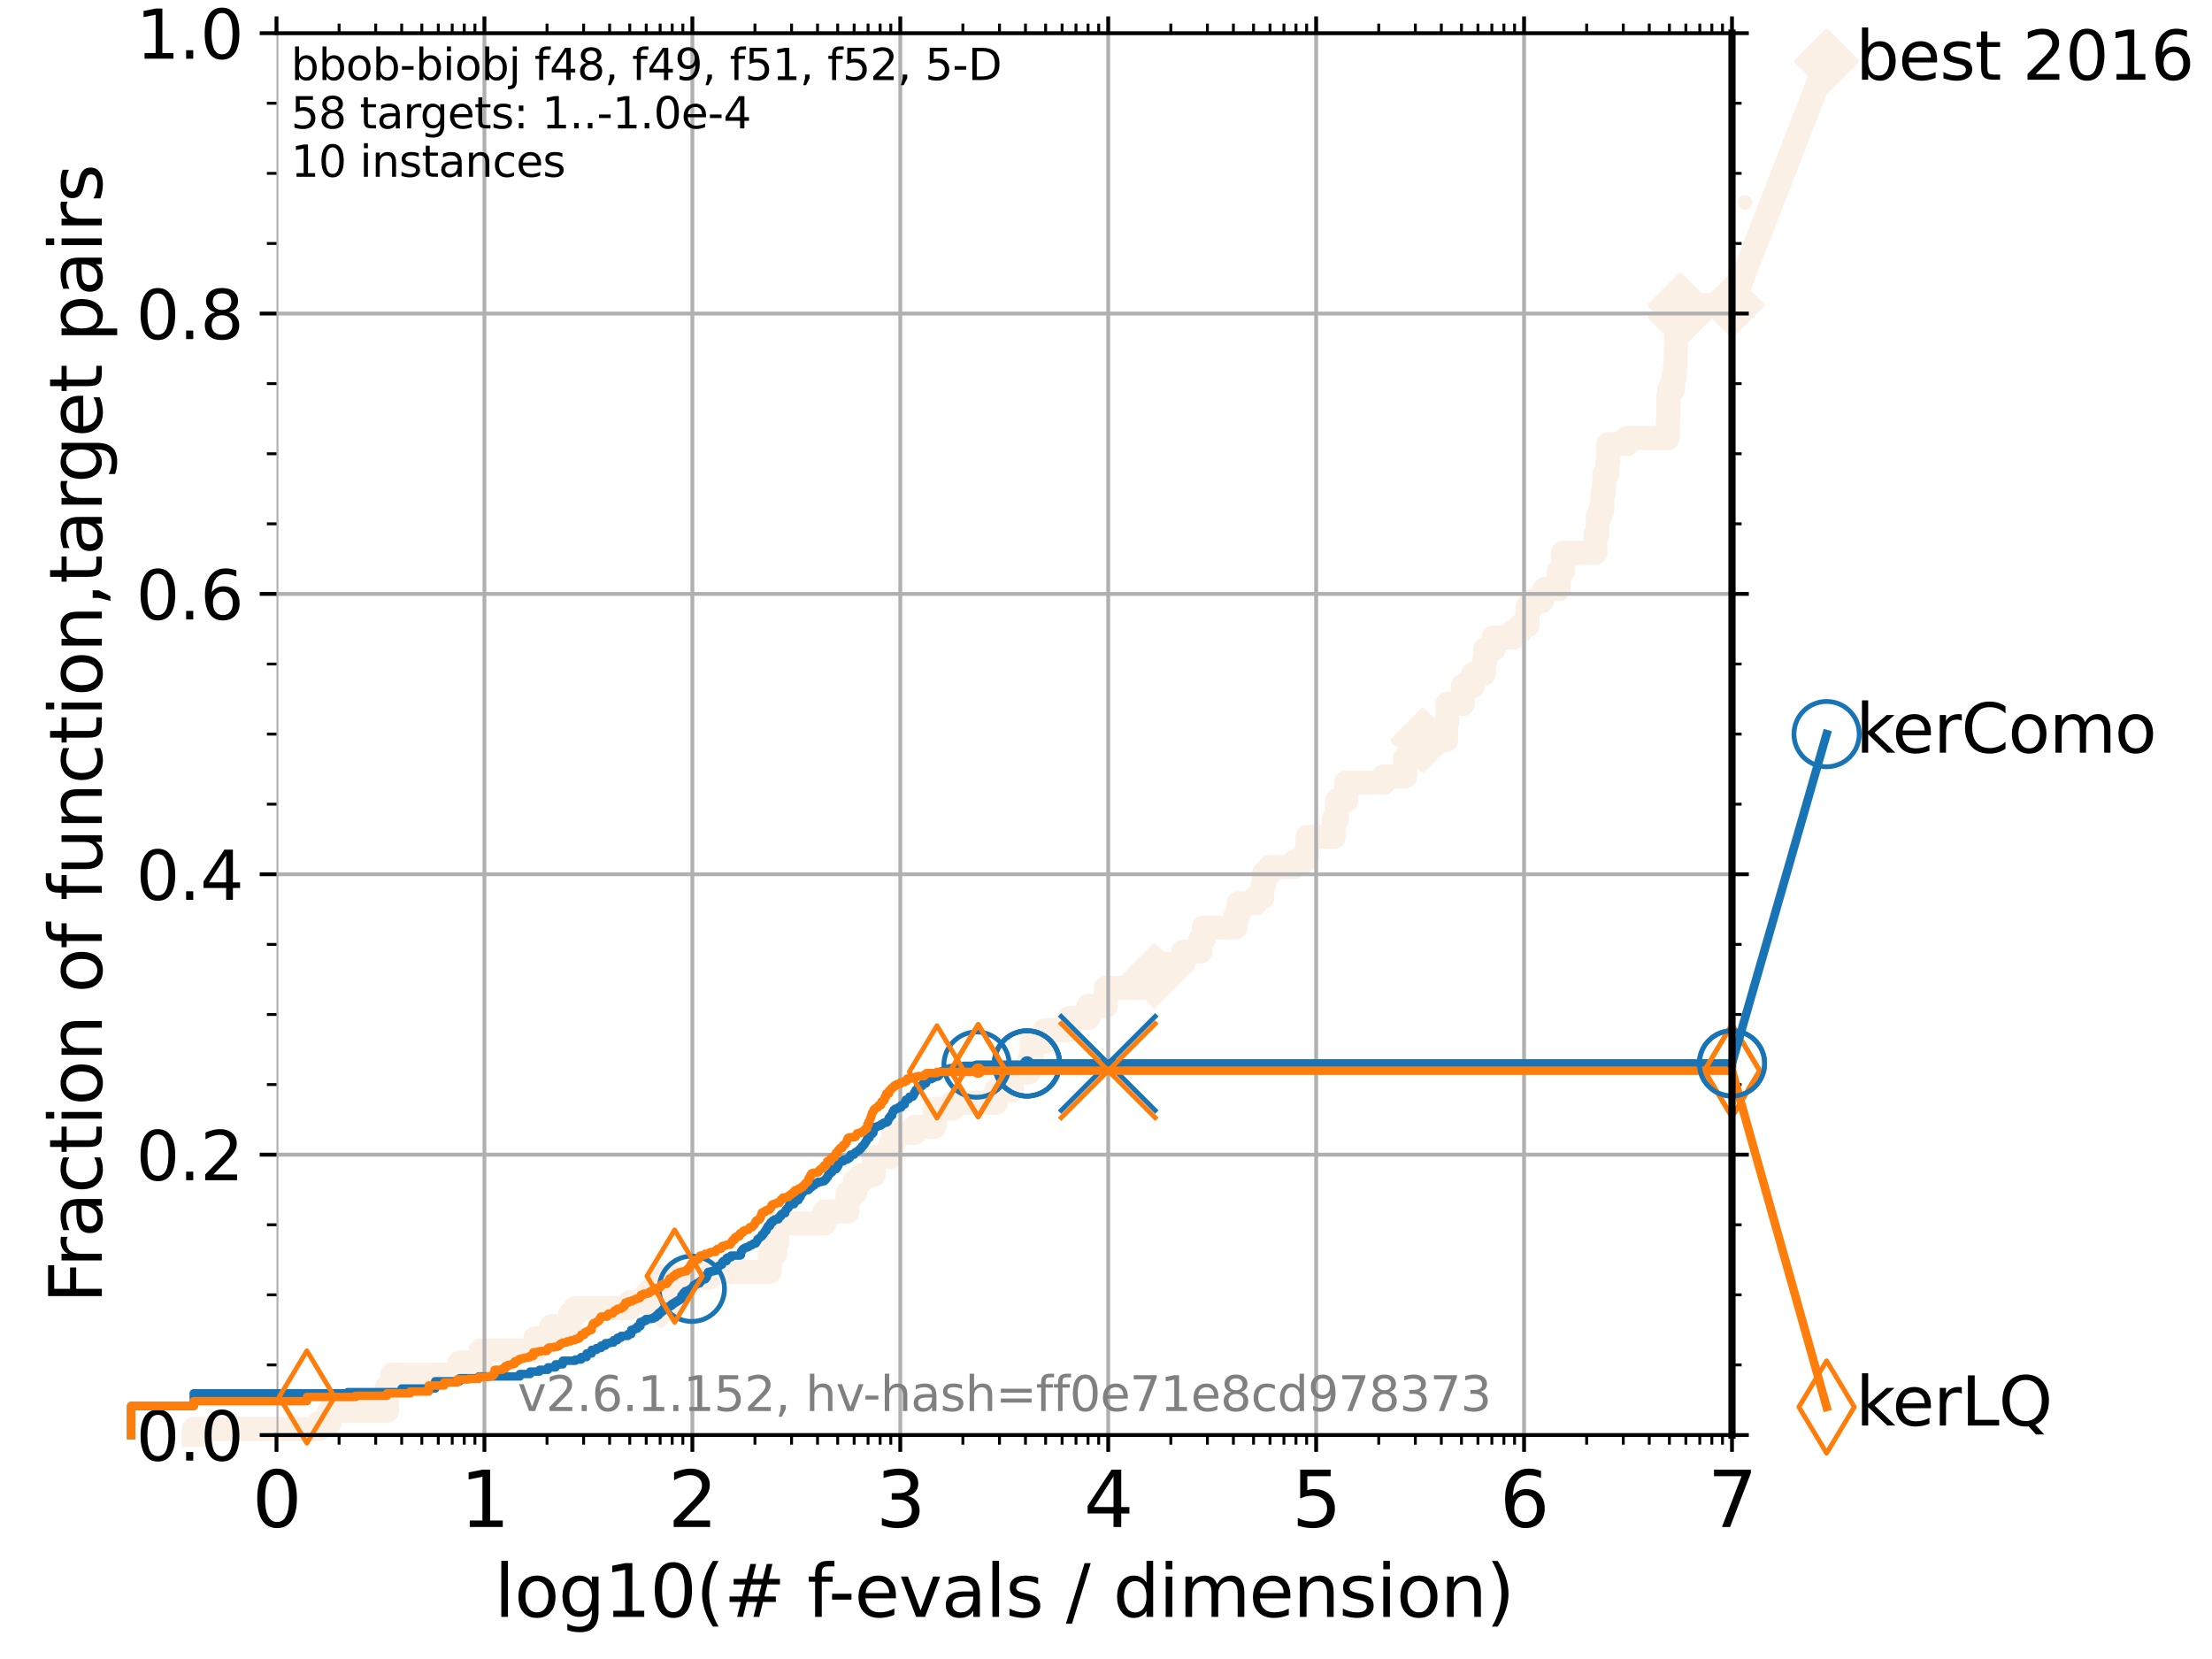 <?xml version="1.0" encoding="utf-8" standalone="no"?>
<!DOCTYPE svg PUBLIC "-//W3C//DTD SVG 1.1//EN"
  "http://www.w3.org/Graphics/SVG/1.1/DTD/svg11.dtd">
<svg xmlns:xlink="http://www.w3.org/1999/xlink" width="460.8pt" height="345.6pt" viewBox="0 0 460.8 345.6" xmlns="http://www.w3.org/2000/svg" version="1.1">
 <defs>
  <style type="text/css">*{stroke-linejoin: round; stroke-linecap: butt}</style>
 </defs>
 <g id="figure_1">
  <g id="patch_1">
   <path d="M 0 345.6 
L 460.8 345.6 
L 460.8 0 
L 0 0 
z
" style="fill: #ffffff"/>
  </g>
  <g id="axes_1">
   <g id="patch_2">
    <path d="M 57.6 298.944 
L 360.806 298.944 
L 360.806 6.912 
L 57.6 6.912 
z
" style="fill: #ffffff"/>
   </g>
   <g id="line2d_1">
    <path d="M 40.363 298.944 
L 40.363 297.685 
L 66.441 297.685 
L 66.441 296.426 
L 68.657 296.426 
L 68.657 293.909 
L 80.621 293.909 
L 80.621 288.874 
L 81.696 288.874 
L 81.696 286.356 
L 95.753 286.356 
L 95.753 283.839 
L 100.147 283.839 
L 100.147 281.321 
L 111.55 281.321 
L 111.55 278.804 
L 114.872 278.804 
L 114.872 276.286 
L 118.745 276.286 
L 118.745 273.769 
L 119.876 273.769 
L 119.876 272.51 
L 131.191 272.51 
L 131.191 271.251 
L 134.684 271.251 
L 134.684 269.993 
L 137.735 269.993 
L 137.735 266.216 
L 147.629 266.216 
L 147.629 264.958 
L 160.351 264.958 
L 160.351 261.181 
L 161.482 261.181 
L 161.482 258.664 
L 161.943 258.664 
L 161.943 254.887 
L 171.757 254.887 
L 171.757 252.37 
L 176.544 252.37 
L 176.544 248.594 
L 178.105 248.594 
L 178.105 246.076 
L 179.384 246.076 
L 179.384 244.817 
L 181.968 244.817 
L 182.069 241.041 
L 185.391 241.041 
L 185.391 238.524 
L 186.103 238.524 
L 186.103 236.006 
L 190.579 236.006 
L 190.579 234.747 
L 194.67 234.747 
L 194.67 230.971 
L 198.371 230.971 
L 198.371 229.712 
L 207.486 229.712 
L 207.486 227.195 
L 210.783 227.195 
L 210.783 223.418 
L 214.314 223.418 
L 214.314 220.901 
L 214.908 220.901 
L 214.908 217.125 
L 217.582 217.125 
L 217.582 214.607 
L 222.737 214.607 
L 222.737 212.09 
L 226.722 212.09 
L 226.722 209.572 
L 230.363 209.572 
L 230.363 205.796 
L 237.585 205.796 
L 237.585 203.278 
L 240.456 203.278 
L 240.456 200.761 
L 246.456 200.761 
L 246.456 198.243 
L 250.05 198.243 
L 250.05 195.726 
L 250.758 195.726 
L 250.758 193.208 
L 257.398 193.208 
L 257.398 190.691 
L 258.01 190.691 
L 258.01 188.173 
L 261.583 188.173 
L 261.583 186.914 
L 262.973 186.914 
L 262.973 184.397 
L 263.363 184.397 
L 263.363 181.879 
L 264.555 181.879 
L 264.555 180.621 
L 269.764 180.621 
L 269.764 179.362 
L 271.659 179.362 
L 271.659 178.103 
L 272.363 178.103 
L 272.363 174.327 
L 277.871 174.327 
L 277.871 170.551 
L 278.526 170.551 
L 278.526 166.774 
L 280.442 166.774 
L 280.442 162.998 
L 288.313 162.998 
L 288.313 161.739 
L 292.717 161.739 
L 292.717 157.963 
L 294.102 157.963 
L 294.102 156.704 
L 295.139 156.704 
L 295.139 155.446 
L 296.407 155.446 
L 296.407 154.187 
L 301.248 154.187 
L 301.248 150.41 
L 301.532 150.41 
L 301.532 146.634 
L 304.709 146.634 
L 304.709 142.858 
L 306.901 142.858 
L 306.901 140.34 
L 309.129 140.34 
L 309.129 137.823 
L 309.404 137.823 
L 309.404 135.305 
L 311.118 135.305 
L 311.118 132.788 
L 315.27 132.788 
L 315.27 131.529 
L 316.719 131.529 
L 316.719 130.27 
L 318.216 130.27 
L 318.216 126.494 
L 319.01 126.494 
L 319.01 125.235 
L 321.226 125.235 
L 321.226 123.977 
L 321.762 123.977 
L 321.762 122.718 
L 324.701 122.718 
L 324.701 118.942 
L 325.588 118.942 
L 325.588 115.165 
L 332.34 115.165 
L 332.34 111.389 
L 332.822 111.389 
L 332.822 107.613 
L 333.301 107.613 
L 333.301 106.354 
L 333.809 106.354 
L 333.809 102.578 
L 334.117 102.578 
L 334.185 98.801 
L 334.867 98.801 
L 334.867 96.284 
L 335.035 96.284 
L 335.035 92.508 
L 338.858 92.508 
L 338.858 91.249 
L 347.43 91.249 
L 347.43 87.473 
L 347.545 87.473 
L 347.569 82.438 
L 347.711 82.438 
L 347.711 81.179 
L 348.554 81.179 
L 348.554 78.661 
L 348.909 78.661 
L 348.909 76.144 
L 349.029 76.144 
L 349.131 69.85 
L 349.406 69.85 
L 349.406 68.591 
L 349.718 68.591 
L 349.718 66.074 
L 350.018 66.074 
L 350.018 63.556 
L 360.806 63.556 
L 360.806 63.556 
" style="fill: none; stroke: #faf0e6; stroke-width: 5; stroke-linecap: square"/>
   </g>
   <g id="line2d_2">
    <defs>
     <path id="mde84fcc849" d="M -0 6.223 
L 6.223 0 
L 0 -6.223 
L -6.223 -0 
z
" style="stroke: #faf0e6; stroke-linejoin: miter"/>
    </defs>
    <g>
     <use xlink:href="#mde84fcc849" x="137.735" y="269.993" style="fill: #faf0e6; stroke: #faf0e6; stroke-linejoin: miter"/>
     <use xlink:href="#mde84fcc849" x="240.456" y="203.278" style="fill: #faf0e6; stroke: #faf0e6; stroke-linejoin: miter"/>
     <use xlink:href="#mde84fcc849" x="296.407" y="154.187" style="fill: #faf0e6; stroke: #faf0e6; stroke-linejoin: miter"/>
     <use xlink:href="#mde84fcc849" x="350.018" y="66.074" style="fill: #faf0e6; stroke: #faf0e6; stroke-linejoin: miter"/>
     <use xlink:href="#mde84fcc849" x="350.018" y="63.556" style="fill: #faf0e6; stroke: #faf0e6; stroke-linejoin: miter"/>
     <use xlink:href="#mde84fcc849" x="360.806" y="63.556" style="fill: #faf0e6; stroke: #faf0e6; stroke-linejoin: miter"/>
    </g>
   </g>
   <g id="line2d_3">
    <path style="fill: none; stroke: #faf0e6; stroke-width: 5; stroke-linecap: square"/>
    <g/>
   </g>
   <g id="line2d_4">
    <path d="M 360.806 63.556 
L 380.515 12.753 
" style="fill: none; stroke: #faf0e6; stroke-width: 5; stroke-linecap: square"/>
    <g>
     <use xlink:href="#mde84fcc849" x="360.806" y="63.556" style="fill: #faf0e6; stroke: #faf0e6; stroke-linejoin: miter"/>
     <use xlink:href="#mde84fcc849" x="380.515" y="12.753" style="fill: #faf0e6; stroke: #faf0e6; stroke-linejoin: miter"/>
    </g>
   </g>
   <g id="matplotlib.axis_1">
    <g id="xtick_1">
     <g id="line2d_5">
      <path d="M 57.6 298.944 
L 57.6 6.912 
" clip-path="url(#pb906c1493e)" style="fill: none; stroke: #b0b0b0; stroke-width: 0.8; stroke-linecap: square"/>
     </g>
     <g id="line2d_6">
      <defs>
       <path id="mba9864a557" d="M 0 0 
L 0 3.5 
" style="stroke: #000000; stroke-width: 0.8"/>
      </defs>
      <g>
       <use xlink:href="#mba9864a557" x="57.6" y="298.944" style="stroke: #000000; stroke-width: 0.8"/>
      </g>
     </g>
     <g id="line2d_7">
      <defs>
       <path id="m12c9523928" d="M 0 0 
L 0 -3.5 
" style="stroke: #000000; stroke-width: 0.8"/>
      </defs>
      <g>
       <use xlink:href="#m12c9523928" x="57.6" y="6.912" style="stroke: #000000; stroke-width: 0.8"/>
      </g>
     </g>
     <g id="text_1">
      <!-- 0 -->
      <g transform="translate(52.51 318.101) scale(0.16 -0.16)">
       <defs>
        <path id="DejaVuSans-30" d="M 2034 4250 
Q 1547 4250 1301 3770 
Q 1056 3291 1056 2328 
Q 1056 1369 1301 889 
Q 1547 409 2034 409 
Q 2525 409 2770 889 
Q 3016 1369 3016 2328 
Q 3016 3291 2770 3770 
Q 2525 4250 2034 4250 
z
M 2034 4750 
Q 2819 4750 3233 4129 
Q 3647 3509 3647 2328 
Q 3647 1150 3233 529 
Q 2819 -91 2034 -91 
Q 1250 -91 836 529 
Q 422 1150 422 2328 
Q 422 3509 836 4129 
Q 1250 4750 2034 4750 
z
" transform="scale(0.016)"/>
       </defs>
       <use xlink:href="#DejaVuSans-30"/>
      </g>
     </g>
    </g>
    <g id="xtick_2">
     <g id="line2d_8">
      <path d="M 100.915 298.944 
L 100.915 6.912 
" clip-path="url(#pb906c1493e)" style="fill: none; stroke: #b0b0b0; stroke-width: 0.8; stroke-linecap: square"/>
     </g>
     <g id="line2d_9">
      <g>
       <use xlink:href="#mba9864a557" x="100.915" y="298.944" style="stroke: #000000; stroke-width: 0.8"/>
      </g>
     </g>
     <g id="line2d_10">
      <g>
       <use xlink:href="#m12c9523928" x="100.915" y="6.912" style="stroke: #000000; stroke-width: 0.8"/>
      </g>
     </g>
     <g id="text_2">
      <!-- 1 -->
      <g transform="translate(95.825 318.101) scale(0.16 -0.16)">
       <defs>
        <path id="DejaVuSans-31" d="M 794 531 
L 1825 531 
L 1825 4091 
L 703 3866 
L 703 4441 
L 1819 4666 
L 2450 4666 
L 2450 531 
L 3481 531 
L 3481 0 
L 794 0 
L 794 531 
z
" transform="scale(0.016)"/>
       </defs>
       <use xlink:href="#DejaVuSans-31"/>
      </g>
     </g>
    </g>
    <g id="xtick_3">
     <g id="line2d_11">
      <path d="M 144.23 298.944 
L 144.23 6.912 
" clip-path="url(#pb906c1493e)" style="fill: none; stroke: #b0b0b0; stroke-width: 0.8; stroke-linecap: square"/>
     </g>
     <g id="line2d_12">
      <g>
       <use xlink:href="#mba9864a557" x="144.23" y="298.944" style="stroke: #000000; stroke-width: 0.8"/>
      </g>
     </g>
     <g id="line2d_13">
      <g>
       <use xlink:href="#m12c9523928" x="144.23" y="6.912" style="stroke: #000000; stroke-width: 0.8"/>
      </g>
     </g>
     <g id="text_3">
      <!-- 2 -->
      <g transform="translate(139.14 318.101) scale(0.16 -0.16)">
       <defs>
        <path id="DejaVuSans-32" d="M 1228 531 
L 3431 531 
L 3431 0 
L 469 0 
L 469 531 
Q 828 903 1448 1529 
Q 2069 2156 2228 2338 
Q 2531 2678 2651 2914 
Q 2772 3150 2772 3378 
Q 2772 3750 2511 3984 
Q 2250 4219 1831 4219 
Q 1534 4219 1204 4116 
Q 875 4013 500 3803 
L 500 4441 
Q 881 4594 1212 4672 
Q 1544 4750 1819 4750 
Q 2544 4750 2975 4387 
Q 3406 4025 3406 3419 
Q 3406 3131 3298 2873 
Q 3191 2616 2906 2266 
Q 2828 2175 2409 1742 
Q 1991 1309 1228 531 
z
" transform="scale(0.016)"/>
       </defs>
       <use xlink:href="#DejaVuSans-32"/>
      </g>
     </g>
    </g>
    <g id="xtick_4">
     <g id="line2d_14">
      <path d="M 187.546 298.944 
L 187.546 6.912 
" clip-path="url(#pb906c1493e)" style="fill: none; stroke: #b0b0b0; stroke-width: 0.8; stroke-linecap: square"/>
     </g>
     <g id="line2d_15">
      <g>
       <use xlink:href="#mba9864a557" x="187.546" y="298.944" style="stroke: #000000; stroke-width: 0.8"/>
      </g>
     </g>
     <g id="line2d_16">
      <g>
       <use xlink:href="#m12c9523928" x="187.546" y="6.912" style="stroke: #000000; stroke-width: 0.8"/>
      </g>
     </g>
     <g id="text_4">
      <!-- 3 -->
      <g transform="translate(182.456 318.101) scale(0.16 -0.16)">
       <defs>
        <path id="DejaVuSans-33" d="M 2597 2516 
Q 3050 2419 3304 2112 
Q 3559 1806 3559 1356 
Q 3559 666 3084 287 
Q 2609 -91 1734 -91 
Q 1441 -91 1130 -33 
Q 819 25 488 141 
L 488 750 
Q 750 597 1062 519 
Q 1375 441 1716 441 
Q 2309 441 2620 675 
Q 2931 909 2931 1356 
Q 2931 1769 2642 2001 
Q 2353 2234 1838 2234 
L 1294 2234 
L 1294 2753 
L 1863 2753 
Q 2328 2753 2575 2939 
Q 2822 3125 2822 3475 
Q 2822 3834 2567 4026 
Q 2313 4219 1838 4219 
Q 1578 4219 1281 4162 
Q 984 4106 628 3988 
L 628 4550 
Q 988 4650 1302 4700 
Q 1616 4750 1894 4750 
Q 2613 4750 3031 4423 
Q 3450 4097 3450 3541 
Q 3450 3153 3228 2886 
Q 3006 2619 2597 2516 
z
" transform="scale(0.016)"/>
       </defs>
       <use xlink:href="#DejaVuSans-33"/>
      </g>
     </g>
    </g>
    <g id="xtick_5">
     <g id="line2d_17">
      <path d="M 230.861 298.944 
L 230.861 6.912 
" clip-path="url(#pb906c1493e)" style="fill: none; stroke: #b0b0b0; stroke-width: 0.8; stroke-linecap: square"/>
     </g>
     <g id="line2d_18">
      <g>
       <use xlink:href="#mba9864a557" x="230.861" y="298.944" style="stroke: #000000; stroke-width: 0.8"/>
      </g>
     </g>
     <g id="line2d_19">
      <g>
       <use xlink:href="#m12c9523928" x="230.861" y="6.912" style="stroke: #000000; stroke-width: 0.8"/>
      </g>
     </g>
     <g id="text_5">
      <!-- 4 -->
      <g transform="translate(225.771 318.101) scale(0.16 -0.16)">
       <defs>
        <path id="DejaVuSans-34" d="M 2419 4116 
L 825 1625 
L 2419 1625 
L 2419 4116 
z
M 2253 4666 
L 3047 4666 
L 3047 1625 
L 3713 1625 
L 3713 1100 
L 3047 1100 
L 3047 0 
L 2419 0 
L 2419 1100 
L 313 1100 
L 313 1709 
L 2253 4666 
z
" transform="scale(0.016)"/>
       </defs>
       <use xlink:href="#DejaVuSans-34"/>
      </g>
     </g>
    </g>
    <g id="xtick_6">
     <g id="line2d_20">
      <path d="M 274.176 298.944 
L 274.176 6.912 
" clip-path="url(#pb906c1493e)" style="fill: none; stroke: #b0b0b0; stroke-width: 0.8; stroke-linecap: square"/>
     </g>
     <g id="line2d_21">
      <g>
       <use xlink:href="#mba9864a557" x="274.176" y="298.944" style="stroke: #000000; stroke-width: 0.8"/>
      </g>
     </g>
     <g id="line2d_22">
      <g>
       <use xlink:href="#m12c9523928" x="274.176" y="6.912" style="stroke: #000000; stroke-width: 0.8"/>
      </g>
     </g>
     <g id="text_6">
      <!-- 5 -->
      <g transform="translate(269.086 318.101) scale(0.16 -0.16)">
       <defs>
        <path id="DejaVuSans-35" d="M 691 4666 
L 3169 4666 
L 3169 4134 
L 1269 4134 
L 1269 2991 
Q 1406 3038 1543 3061 
Q 1681 3084 1819 3084 
Q 2600 3084 3056 2656 
Q 3513 2228 3513 1497 
Q 3513 744 3044 326 
Q 2575 -91 1722 -91 
Q 1428 -91 1123 -41 
Q 819 9 494 109 
L 494 744 
Q 775 591 1075 516 
Q 1375 441 1709 441 
Q 2250 441 2565 725 
Q 2881 1009 2881 1497 
Q 2881 1984 2565 2268 
Q 2250 2553 1709 2553 
Q 1456 2553 1204 2497 
Q 953 2441 691 2322 
L 691 4666 
z
" transform="scale(0.016)"/>
       </defs>
       <use xlink:href="#DejaVuSans-35"/>
      </g>
     </g>
    </g>
    <g id="xtick_7">
     <g id="line2d_23">
      <path d="M 317.491 298.944 
L 317.491 6.912 
" clip-path="url(#pb906c1493e)" style="fill: none; stroke: #b0b0b0; stroke-width: 0.8; stroke-linecap: square"/>
     </g>
     <g id="line2d_24">
      <g>
       <use xlink:href="#mba9864a557" x="317.491" y="298.944" style="stroke: #000000; stroke-width: 0.8"/>
      </g>
     </g>
     <g id="line2d_25">
      <g>
       <use xlink:href="#m12c9523928" x="317.491" y="6.912" style="stroke: #000000; stroke-width: 0.8"/>
      </g>
     </g>
     <g id="text_7">
      <!-- 6 -->
      <g transform="translate(312.401 318.101) scale(0.16 -0.16)">
       <defs>
        <path id="DejaVuSans-36" d="M 2113 2584 
Q 1688 2584 1439 2293 
Q 1191 2003 1191 1497 
Q 1191 994 1439 701 
Q 1688 409 2113 409 
Q 2538 409 2786 701 
Q 3034 994 3034 1497 
Q 3034 2003 2786 2293 
Q 2538 2584 2113 2584 
z
M 3366 4563 
L 3366 3988 
Q 3128 4100 2886 4159 
Q 2644 4219 2406 4219 
Q 1781 4219 1451 3797 
Q 1122 3375 1075 2522 
Q 1259 2794 1537 2939 
Q 1816 3084 2150 3084 
Q 2853 3084 3261 2657 
Q 3669 2231 3669 1497 
Q 3669 778 3244 343 
Q 2819 -91 2113 -91 
Q 1303 -91 875 529 
Q 447 1150 447 2328 
Q 447 3434 972 4092 
Q 1497 4750 2381 4750 
Q 2619 4750 2861 4703 
Q 3103 4656 3366 4563 
z
" transform="scale(0.016)"/>
       </defs>
       <use xlink:href="#DejaVuSans-36"/>
      </g>
     </g>
    </g>
    <g id="xtick_8">
     <g id="line2d_26">
      <path d="M 360.806 298.944 
L 360.806 6.912 
" clip-path="url(#pb906c1493e)" style="fill: none; stroke: #b0b0b0; stroke-width: 0.8; stroke-linecap: square"/>
     </g>
     <g id="line2d_27">
      <g>
       <use xlink:href="#mba9864a557" x="360.806" y="298.944" style="stroke: #000000; stroke-width: 0.8"/>
      </g>
     </g>
     <g id="line2d_28">
      <g>
       <use xlink:href="#m12c9523928" x="360.806" y="6.912" style="stroke: #000000; stroke-width: 0.8"/>
      </g>
     </g>
     <g id="text_8">
      <!-- 7 -->
      <g transform="translate(355.716 318.101) scale(0.16 -0.16)">
       <defs>
        <path id="DejaVuSans-37" d="M 525 4666 
L 3525 4666 
L 3525 4397 
L 1831 0 
L 1172 0 
L 2766 4134 
L 525 4134 
L 525 4666 
z
" transform="scale(0.016)"/>
       </defs>
       <use xlink:href="#DejaVuSans-37"/>
      </g>
     </g>
    </g>
    <g id="xtick_9">
     <g id="line2d_29">
      <defs>
       <path id="m04ff1a0cb9" d="M 0 0 
L 0 2 
" style="stroke: #000000; stroke-width: 0.6"/>
      </defs>
      <g>
       <use xlink:href="#m04ff1a0cb9" x="70.639" y="298.944" style="stroke: #000000; stroke-width: 0.6"/>
      </g>
     </g>
     <g id="line2d_30">
      <defs>
       <path id="mc34fc72e9d" d="M 0 0 
L 0 -2 
" style="stroke: #000000; stroke-width: 0.6"/>
      </defs>
      <g>
       <use xlink:href="#mc34fc72e9d" x="70.639" y="6.912" style="stroke: #000000; stroke-width: 0.6"/>
      </g>
     </g>
    </g>
    <g id="xtick_10">
     <g id="line2d_31">
      <g>
       <use xlink:href="#m04ff1a0cb9" x="78.267" y="298.944" style="stroke: #000000; stroke-width: 0.6"/>
      </g>
     </g>
     <g id="line2d_32">
      <g>
       <use xlink:href="#mc34fc72e9d" x="78.267" y="6.912" style="stroke: #000000; stroke-width: 0.6"/>
      </g>
     </g>
    </g>
    <g id="xtick_11">
     <g id="line2d_33">
      <g>
       <use xlink:href="#m04ff1a0cb9" x="83.678" y="298.944" style="stroke: #000000; stroke-width: 0.6"/>
      </g>
     </g>
     <g id="line2d_34">
      <g>
       <use xlink:href="#mc34fc72e9d" x="83.678" y="6.912" style="stroke: #000000; stroke-width: 0.6"/>
      </g>
     </g>
    </g>
    <g id="xtick_12">
     <g id="line2d_35">
      <g>
       <use xlink:href="#m04ff1a0cb9" x="87.876" y="298.944" style="stroke: #000000; stroke-width: 0.6"/>
      </g>
     </g>
     <g id="line2d_36">
      <g>
       <use xlink:href="#mc34fc72e9d" x="87.876" y="6.912" style="stroke: #000000; stroke-width: 0.6"/>
      </g>
     </g>
    </g>
    <g id="xtick_13">
     <g id="line2d_37">
      <g>
       <use xlink:href="#m04ff1a0cb9" x="91.306" y="298.944" style="stroke: #000000; stroke-width: 0.6"/>
      </g>
     </g>
     <g id="line2d_38">
      <g>
       <use xlink:href="#mc34fc72e9d" x="91.306" y="6.912" style="stroke: #000000; stroke-width: 0.6"/>
      </g>
     </g>
    </g>
    <g id="xtick_14">
     <g id="line2d_39">
      <g>
       <use xlink:href="#m04ff1a0cb9" x="94.206" y="298.944" style="stroke: #000000; stroke-width: 0.6"/>
      </g>
     </g>
     <g id="line2d_40">
      <g>
       <use xlink:href="#mc34fc72e9d" x="94.206" y="6.912" style="stroke: #000000; stroke-width: 0.6"/>
      </g>
     </g>
    </g>
    <g id="xtick_15">
     <g id="line2d_41">
      <g>
       <use xlink:href="#m04ff1a0cb9" x="96.718" y="298.944" style="stroke: #000000; stroke-width: 0.6"/>
      </g>
     </g>
     <g id="line2d_42">
      <g>
       <use xlink:href="#mc34fc72e9d" x="96.718" y="6.912" style="stroke: #000000; stroke-width: 0.6"/>
      </g>
     </g>
    </g>
    <g id="xtick_16">
     <g id="line2d_43">
      <g>
       <use xlink:href="#m04ff1a0cb9" x="98.933" y="298.944" style="stroke: #000000; stroke-width: 0.6"/>
      </g>
     </g>
     <g id="line2d_44">
      <g>
       <use xlink:href="#mc34fc72e9d" x="98.933" y="6.912" style="stroke: #000000; stroke-width: 0.6"/>
      </g>
     </g>
    </g>
    <g id="xtick_17">
     <g id="line2d_45">
      <g>
       <use xlink:href="#m04ff1a0cb9" x="113.954" y="298.944" style="stroke: #000000; stroke-width: 0.6"/>
      </g>
     </g>
     <g id="line2d_46">
      <g>
       <use xlink:href="#mc34fc72e9d" x="113.954" y="6.912" style="stroke: #000000; stroke-width: 0.6"/>
      </g>
     </g>
    </g>
    <g id="xtick_18">
     <g id="line2d_47">
      <g>
       <use xlink:href="#m04ff1a0cb9" x="121.582" y="298.944" style="stroke: #000000; stroke-width: 0.6"/>
      </g>
     </g>
     <g id="line2d_48">
      <g>
       <use xlink:href="#mc34fc72e9d" x="121.582" y="6.912" style="stroke: #000000; stroke-width: 0.6"/>
      </g>
     </g>
    </g>
    <g id="xtick_19">
     <g id="line2d_49">
      <g>
       <use xlink:href="#m04ff1a0cb9" x="126.994" y="298.944" style="stroke: #000000; stroke-width: 0.6"/>
      </g>
     </g>
     <g id="line2d_50">
      <g>
       <use xlink:href="#mc34fc72e9d" x="126.994" y="6.912" style="stroke: #000000; stroke-width: 0.6"/>
      </g>
     </g>
    </g>
    <g id="xtick_20">
     <g id="line2d_51">
      <g>
       <use xlink:href="#m04ff1a0cb9" x="131.191" y="298.944" style="stroke: #000000; stroke-width: 0.6"/>
      </g>
     </g>
     <g id="line2d_52">
      <g>
       <use xlink:href="#mc34fc72e9d" x="131.191" y="6.912" style="stroke: #000000; stroke-width: 0.6"/>
      </g>
     </g>
    </g>
    <g id="xtick_21">
     <g id="line2d_53">
      <g>
       <use xlink:href="#m04ff1a0cb9" x="134.621" y="298.944" style="stroke: #000000; stroke-width: 0.6"/>
      </g>
     </g>
     <g id="line2d_54">
      <g>
       <use xlink:href="#mc34fc72e9d" x="134.621" y="6.912" style="stroke: #000000; stroke-width: 0.6"/>
      </g>
     </g>
    </g>
    <g id="xtick_22">
     <g id="line2d_55">
      <g>
       <use xlink:href="#m04ff1a0cb9" x="137.521" y="298.944" style="stroke: #000000; stroke-width: 0.6"/>
      </g>
     </g>
     <g id="line2d_56">
      <g>
       <use xlink:href="#mc34fc72e9d" x="137.521" y="6.912" style="stroke: #000000; stroke-width: 0.6"/>
      </g>
     </g>
    </g>
    <g id="xtick_23">
     <g id="line2d_57">
      <g>
       <use xlink:href="#m04ff1a0cb9" x="140.033" y="298.944" style="stroke: #000000; stroke-width: 0.6"/>
      </g>
     </g>
     <g id="line2d_58">
      <g>
       <use xlink:href="#mc34fc72e9d" x="140.033" y="6.912" style="stroke: #000000; stroke-width: 0.6"/>
      </g>
     </g>
    </g>
    <g id="xtick_24">
     <g id="line2d_59">
      <g>
       <use xlink:href="#m04ff1a0cb9" x="142.248" y="298.944" style="stroke: #000000; stroke-width: 0.6"/>
      </g>
     </g>
     <g id="line2d_60">
      <g>
       <use xlink:href="#mc34fc72e9d" x="142.248" y="6.912" style="stroke: #000000; stroke-width: 0.6"/>
      </g>
     </g>
    </g>
    <g id="xtick_25">
     <g id="line2d_61">
      <g>
       <use xlink:href="#m04ff1a0cb9" x="157.27" y="298.944" style="stroke: #000000; stroke-width: 0.6"/>
      </g>
     </g>
     <g id="line2d_62">
      <g>
       <use xlink:href="#mc34fc72e9d" x="157.27" y="6.912" style="stroke: #000000; stroke-width: 0.6"/>
      </g>
     </g>
    </g>
    <g id="xtick_26">
     <g id="line2d_63">
      <g>
       <use xlink:href="#m04ff1a0cb9" x="164.897" y="298.944" style="stroke: #000000; stroke-width: 0.6"/>
      </g>
     </g>
     <g id="line2d_64">
      <g>
       <use xlink:href="#mc34fc72e9d" x="164.897" y="6.912" style="stroke: #000000; stroke-width: 0.6"/>
      </g>
     </g>
    </g>
    <g id="xtick_27">
     <g id="line2d_65">
      <g>
       <use xlink:href="#m04ff1a0cb9" x="170.309" y="298.944" style="stroke: #000000; stroke-width: 0.6"/>
      </g>
     </g>
     <g id="line2d_66">
      <g>
       <use xlink:href="#mc34fc72e9d" x="170.309" y="6.912" style="stroke: #000000; stroke-width: 0.6"/>
      </g>
     </g>
    </g>
    <g id="xtick_28">
     <g id="line2d_67">
      <g>
       <use xlink:href="#m04ff1a0cb9" x="174.506" y="298.944" style="stroke: #000000; stroke-width: 0.6"/>
      </g>
     </g>
     <g id="line2d_68">
      <g>
       <use xlink:href="#mc34fc72e9d" x="174.506" y="6.912" style="stroke: #000000; stroke-width: 0.6"/>
      </g>
     </g>
    </g>
    <g id="xtick_29">
     <g id="line2d_69">
      <g>
       <use xlink:href="#m04ff1a0cb9" x="177.936" y="298.944" style="stroke: #000000; stroke-width: 0.6"/>
      </g>
     </g>
     <g id="line2d_70">
      <g>
       <use xlink:href="#mc34fc72e9d" x="177.936" y="6.912" style="stroke: #000000; stroke-width: 0.6"/>
      </g>
     </g>
    </g>
    <g id="xtick_30">
     <g id="line2d_71">
      <g>
       <use xlink:href="#m04ff1a0cb9" x="180.836" y="298.944" style="stroke: #000000; stroke-width: 0.6"/>
      </g>
     </g>
     <g id="line2d_72">
      <g>
       <use xlink:href="#mc34fc72e9d" x="180.836" y="6.912" style="stroke: #000000; stroke-width: 0.6"/>
      </g>
     </g>
    </g>
    <g id="xtick_31">
     <g id="line2d_73">
      <g>
       <use xlink:href="#m04ff1a0cb9" x="183.348" y="298.944" style="stroke: #000000; stroke-width: 0.6"/>
      </g>
     </g>
     <g id="line2d_74">
      <g>
       <use xlink:href="#mc34fc72e9d" x="183.348" y="6.912" style="stroke: #000000; stroke-width: 0.6"/>
      </g>
     </g>
    </g>
    <g id="xtick_32">
     <g id="line2d_75">
      <g>
       <use xlink:href="#m04ff1a0cb9" x="185.564" y="298.944" style="stroke: #000000; stroke-width: 0.6"/>
      </g>
     </g>
     <g id="line2d_76">
      <g>
       <use xlink:href="#mc34fc72e9d" x="185.564" y="6.912" style="stroke: #000000; stroke-width: 0.6"/>
      </g>
     </g>
    </g>
    <g id="xtick_33">
     <g id="line2d_77">
      <g>
       <use xlink:href="#m04ff1a0cb9" x="200.585" y="298.944" style="stroke: #000000; stroke-width: 0.6"/>
      </g>
     </g>
     <g id="line2d_78">
      <g>
       <use xlink:href="#mc34fc72e9d" x="200.585" y="6.912" style="stroke: #000000; stroke-width: 0.6"/>
      </g>
     </g>
    </g>
    <g id="xtick_34">
     <g id="line2d_79">
      <g>
       <use xlink:href="#m04ff1a0cb9" x="208.212" y="298.944" style="stroke: #000000; stroke-width: 0.6"/>
      </g>
     </g>
     <g id="line2d_80">
      <g>
       <use xlink:href="#mc34fc72e9d" x="208.212" y="6.912" style="stroke: #000000; stroke-width: 0.6"/>
      </g>
     </g>
    </g>
    <g id="xtick_35">
     <g id="line2d_81">
      <g>
       <use xlink:href="#m04ff1a0cb9" x="213.624" y="298.944" style="stroke: #000000; stroke-width: 0.6"/>
      </g>
     </g>
     <g id="line2d_82">
      <g>
       <use xlink:href="#mc34fc72e9d" x="213.624" y="6.912" style="stroke: #000000; stroke-width: 0.6"/>
      </g>
     </g>
    </g>
    <g id="xtick_36">
     <g id="line2d_83">
      <g>
       <use xlink:href="#m04ff1a0cb9" x="217.822" y="298.944" style="stroke: #000000; stroke-width: 0.6"/>
      </g>
     </g>
     <g id="line2d_84">
      <g>
       <use xlink:href="#mc34fc72e9d" x="217.822" y="6.912" style="stroke: #000000; stroke-width: 0.6"/>
      </g>
     </g>
    </g>
    <g id="xtick_37">
     <g id="line2d_85">
      <g>
       <use xlink:href="#m04ff1a0cb9" x="221.251" y="298.944" style="stroke: #000000; stroke-width: 0.6"/>
      </g>
     </g>
     <g id="line2d_86">
      <g>
       <use xlink:href="#mc34fc72e9d" x="221.251" y="6.912" style="stroke: #000000; stroke-width: 0.6"/>
      </g>
     </g>
    </g>
    <g id="xtick_38">
     <g id="line2d_87">
      <g>
       <use xlink:href="#m04ff1a0cb9" x="224.151" y="298.944" style="stroke: #000000; stroke-width: 0.6"/>
      </g>
     </g>
     <g id="line2d_88">
      <g>
       <use xlink:href="#mc34fc72e9d" x="224.151" y="6.912" style="stroke: #000000; stroke-width: 0.6"/>
      </g>
     </g>
    </g>
    <g id="xtick_39">
     <g id="line2d_89">
      <g>
       <use xlink:href="#m04ff1a0cb9" x="226.663" y="298.944" style="stroke: #000000; stroke-width: 0.6"/>
      </g>
     </g>
     <g id="line2d_90">
      <g>
       <use xlink:href="#mc34fc72e9d" x="226.663" y="6.912" style="stroke: #000000; stroke-width: 0.6"/>
      </g>
     </g>
    </g>
    <g id="xtick_40">
     <g id="line2d_91">
      <g>
       <use xlink:href="#m04ff1a0cb9" x="228.879" y="298.944" style="stroke: #000000; stroke-width: 0.6"/>
      </g>
     </g>
     <g id="line2d_92">
      <g>
       <use xlink:href="#mc34fc72e9d" x="228.879" y="6.912" style="stroke: #000000; stroke-width: 0.6"/>
      </g>
     </g>
    </g>
    <g id="xtick_41">
     <g id="line2d_93">
      <g>
       <use xlink:href="#m04ff1a0cb9" x="243.9" y="298.944" style="stroke: #000000; stroke-width: 0.6"/>
      </g>
     </g>
     <g id="line2d_94">
      <g>
       <use xlink:href="#mc34fc72e9d" x="243.9" y="6.912" style="stroke: #000000; stroke-width: 0.6"/>
      </g>
     </g>
    </g>
    <g id="xtick_42">
     <g id="line2d_95">
      <g>
       <use xlink:href="#m04ff1a0cb9" x="251.527" y="298.944" style="stroke: #000000; stroke-width: 0.6"/>
      </g>
     </g>
     <g id="line2d_96">
      <g>
       <use xlink:href="#mc34fc72e9d" x="251.527" y="6.912" style="stroke: #000000; stroke-width: 0.6"/>
      </g>
     </g>
    </g>
    <g id="xtick_43">
     <g id="line2d_97">
      <g>
       <use xlink:href="#m04ff1a0cb9" x="256.939" y="298.944" style="stroke: #000000; stroke-width: 0.6"/>
      </g>
     </g>
     <g id="line2d_98">
      <g>
       <use xlink:href="#mc34fc72e9d" x="256.939" y="6.912" style="stroke: #000000; stroke-width: 0.6"/>
      </g>
     </g>
    </g>
    <g id="xtick_44">
     <g id="line2d_99">
      <g>
       <use xlink:href="#m04ff1a0cb9" x="261.137" y="298.944" style="stroke: #000000; stroke-width: 0.6"/>
      </g>
     </g>
     <g id="line2d_100">
      <g>
       <use xlink:href="#mc34fc72e9d" x="261.137" y="6.912" style="stroke: #000000; stroke-width: 0.6"/>
      </g>
     </g>
    </g>
    <g id="xtick_45">
     <g id="line2d_101">
      <g>
       <use xlink:href="#m04ff1a0cb9" x="264.567" y="298.944" style="stroke: #000000; stroke-width: 0.6"/>
      </g>
     </g>
     <g id="line2d_102">
      <g>
       <use xlink:href="#mc34fc72e9d" x="264.567" y="6.912" style="stroke: #000000; stroke-width: 0.6"/>
      </g>
     </g>
    </g>
    <g id="xtick_46">
     <g id="line2d_103">
      <g>
       <use xlink:href="#m04ff1a0cb9" x="267.466" y="298.944" style="stroke: #000000; stroke-width: 0.6"/>
      </g>
     </g>
     <g id="line2d_104">
      <g>
       <use xlink:href="#mc34fc72e9d" x="267.466" y="6.912" style="stroke: #000000; stroke-width: 0.6"/>
      </g>
     </g>
    </g>
    <g id="xtick_47">
     <g id="line2d_105">
      <g>
       <use xlink:href="#m04ff1a0cb9" x="269.978" y="298.944" style="stroke: #000000; stroke-width: 0.6"/>
      </g>
     </g>
     <g id="line2d_106">
      <g>
       <use xlink:href="#mc34fc72e9d" x="269.978" y="6.912" style="stroke: #000000; stroke-width: 0.6"/>
      </g>
     </g>
    </g>
    <g id="xtick_48">
     <g id="line2d_107">
      <g>
       <use xlink:href="#m04ff1a0cb9" x="272.194" y="298.944" style="stroke: #000000; stroke-width: 0.6"/>
      </g>
     </g>
     <g id="line2d_108">
      <g>
       <use xlink:href="#mc34fc72e9d" x="272.194" y="6.912" style="stroke: #000000; stroke-width: 0.6"/>
      </g>
     </g>
    </g>
    <g id="xtick_49">
     <g id="line2d_109">
      <g>
       <use xlink:href="#m04ff1a0cb9" x="287.215" y="298.944" style="stroke: #000000; stroke-width: 0.6"/>
      </g>
     </g>
     <g id="line2d_110">
      <g>
       <use xlink:href="#mc34fc72e9d" x="287.215" y="6.912" style="stroke: #000000; stroke-width: 0.6"/>
      </g>
     </g>
    </g>
    <g id="xtick_50">
     <g id="line2d_111">
      <g>
       <use xlink:href="#m04ff1a0cb9" x="294.843" y="298.944" style="stroke: #000000; stroke-width: 0.6"/>
      </g>
     </g>
     <g id="line2d_112">
      <g>
       <use xlink:href="#mc34fc72e9d" x="294.843" y="6.912" style="stroke: #000000; stroke-width: 0.6"/>
      </g>
     </g>
    </g>
    <g id="xtick_51">
     <g id="line2d_113">
      <g>
       <use xlink:href="#m04ff1a0cb9" x="300.254" y="298.944" style="stroke: #000000; stroke-width: 0.6"/>
      </g>
     </g>
     <g id="line2d_114">
      <g>
       <use xlink:href="#mc34fc72e9d" x="300.254" y="6.912" style="stroke: #000000; stroke-width: 0.6"/>
      </g>
     </g>
    </g>
    <g id="xtick_52">
     <g id="line2d_115">
      <g>
       <use xlink:href="#m04ff1a0cb9" x="304.452" y="298.944" style="stroke: #000000; stroke-width: 0.6"/>
      </g>
     </g>
     <g id="line2d_116">
      <g>
       <use xlink:href="#mc34fc72e9d" x="304.452" y="6.912" style="stroke: #000000; stroke-width: 0.6"/>
      </g>
     </g>
    </g>
    <g id="xtick_53">
     <g id="line2d_117">
      <g>
       <use xlink:href="#m04ff1a0cb9" x="307.882" y="298.944" style="stroke: #000000; stroke-width: 0.6"/>
      </g>
     </g>
     <g id="line2d_118">
      <g>
       <use xlink:href="#mc34fc72e9d" x="307.882" y="6.912" style="stroke: #000000; stroke-width: 0.6"/>
      </g>
     </g>
    </g>
    <g id="xtick_54">
     <g id="line2d_119">
      <g>
       <use xlink:href="#m04ff1a0cb9" x="310.782" y="298.944" style="stroke: #000000; stroke-width: 0.6"/>
      </g>
     </g>
     <g id="line2d_120">
      <g>
       <use xlink:href="#mc34fc72e9d" x="310.782" y="6.912" style="stroke: #000000; stroke-width: 0.6"/>
      </g>
     </g>
    </g>
    <g id="xtick_55">
     <g id="line2d_121">
      <g>
       <use xlink:href="#m04ff1a0cb9" x="313.294" y="298.944" style="stroke: #000000; stroke-width: 0.6"/>
      </g>
     </g>
     <g id="line2d_122">
      <g>
       <use xlink:href="#mc34fc72e9d" x="313.294" y="6.912" style="stroke: #000000; stroke-width: 0.6"/>
      </g>
     </g>
    </g>
    <g id="xtick_56">
     <g id="line2d_123">
      <g>
       <use xlink:href="#m04ff1a0cb9" x="315.509" y="298.944" style="stroke: #000000; stroke-width: 0.6"/>
      </g>
     </g>
     <g id="line2d_124">
      <g>
       <use xlink:href="#mc34fc72e9d" x="315.509" y="6.912" style="stroke: #000000; stroke-width: 0.6"/>
      </g>
     </g>
    </g>
    <g id="xtick_57">
     <g id="line2d_125">
      <g>
       <use xlink:href="#m04ff1a0cb9" x="330.53" y="298.944" style="stroke: #000000; stroke-width: 0.6"/>
      </g>
     </g>
     <g id="line2d_126">
      <g>
       <use xlink:href="#mc34fc72e9d" x="330.53" y="6.912" style="stroke: #000000; stroke-width: 0.6"/>
      </g>
     </g>
    </g>
    <g id="xtick_58">
     <g id="line2d_127">
      <g>
       <use xlink:href="#m04ff1a0cb9" x="338.158" y="298.944" style="stroke: #000000; stroke-width: 0.6"/>
      </g>
     </g>
     <g id="line2d_128">
      <g>
       <use xlink:href="#mc34fc72e9d" x="338.158" y="6.912" style="stroke: #000000; stroke-width: 0.6"/>
      </g>
     </g>
    </g>
    <g id="xtick_59">
     <g id="line2d_129">
      <g>
       <use xlink:href="#m04ff1a0cb9" x="343.57" y="298.944" style="stroke: #000000; stroke-width: 0.6"/>
      </g>
     </g>
     <g id="line2d_130">
      <g>
       <use xlink:href="#mc34fc72e9d" x="343.57" y="6.912" style="stroke: #000000; stroke-width: 0.6"/>
      </g>
     </g>
    </g>
    <g id="xtick_60">
     <g id="line2d_131">
      <g>
       <use xlink:href="#m04ff1a0cb9" x="347.767" y="298.944" style="stroke: #000000; stroke-width: 0.6"/>
      </g>
     </g>
     <g id="line2d_132">
      <g>
       <use xlink:href="#mc34fc72e9d" x="347.767" y="6.912" style="stroke: #000000; stroke-width: 0.6"/>
      </g>
     </g>
    </g>
    <g id="xtick_61">
     <g id="line2d_133">
      <g>
       <use xlink:href="#m04ff1a0cb9" x="351.197" y="298.944" style="stroke: #000000; stroke-width: 0.6"/>
      </g>
     </g>
     <g id="line2d_134">
      <g>
       <use xlink:href="#mc34fc72e9d" x="351.197" y="6.912" style="stroke: #000000; stroke-width: 0.6"/>
      </g>
     </g>
    </g>
    <g id="xtick_62">
     <g id="line2d_135">
      <g>
       <use xlink:href="#m04ff1a0cb9" x="354.097" y="298.944" style="stroke: #000000; stroke-width: 0.6"/>
      </g>
     </g>
     <g id="line2d_136">
      <g>
       <use xlink:href="#mc34fc72e9d" x="354.097" y="6.912" style="stroke: #000000; stroke-width: 0.6"/>
      </g>
     </g>
    </g>
    <g id="xtick_63">
     <g id="line2d_137">
      <g>
       <use xlink:href="#m04ff1a0cb9" x="356.609" y="298.944" style="stroke: #000000; stroke-width: 0.6"/>
      </g>
     </g>
     <g id="line2d_138">
      <g>
       <use xlink:href="#mc34fc72e9d" x="356.609" y="6.912" style="stroke: #000000; stroke-width: 0.6"/>
      </g>
     </g>
    </g>
    <g id="xtick_64">
     <g id="line2d_139">
      <g>
       <use xlink:href="#m04ff1a0cb9" x="358.824" y="298.944" style="stroke: #000000; stroke-width: 0.6"/>
      </g>
     </g>
     <g id="line2d_140">
      <g>
       <use xlink:href="#mc34fc72e9d" x="358.824" y="6.912" style="stroke: #000000; stroke-width: 0.6"/>
      </g>
     </g>
    </g>
    <g id="text_9">
     <!-- log10(# f-evals / dimension) -->
     <g transform="translate(102.986 336.827) scale(0.15 -0.15)">
      <defs>
       <path id="DejaVuSans-6c" d="M 603 4863 
L 1178 4863 
L 1178 0 
L 603 0 
L 603 4863 
z
" transform="scale(0.016)"/>
       <path id="DejaVuSans-6f" d="M 1959 3097 
Q 1497 3097 1228 2736 
Q 959 2375 959 1747 
Q 959 1119 1226 758 
Q 1494 397 1959 397 
Q 2419 397 2687 759 
Q 2956 1122 2956 1747 
Q 2956 2369 2687 2733 
Q 2419 3097 1959 3097 
z
M 1959 3584 
Q 2709 3584 3137 3096 
Q 3566 2609 3566 1747 
Q 3566 888 3137 398 
Q 2709 -91 1959 -91 
Q 1206 -91 779 398 
Q 353 888 353 1747 
Q 353 2609 779 3096 
Q 1206 3584 1959 3584 
z
" transform="scale(0.016)"/>
       <path id="DejaVuSans-67" d="M 2906 1791 
Q 2906 2416 2648 2759 
Q 2391 3103 1925 3103 
Q 1463 3103 1205 2759 
Q 947 2416 947 1791 
Q 947 1169 1205 825 
Q 1463 481 1925 481 
Q 2391 481 2648 825 
Q 2906 1169 2906 1791 
z
M 3481 434 
Q 3481 -459 3084 -895 
Q 2688 -1331 1869 -1331 
Q 1566 -1331 1297 -1286 
Q 1028 -1241 775 -1147 
L 775 -588 
Q 1028 -725 1275 -790 
Q 1522 -856 1778 -856 
Q 2344 -856 2625 -561 
Q 2906 -266 2906 331 
L 2906 616 
Q 2728 306 2450 153 
Q 2172 0 1784 0 
Q 1141 0 747 490 
Q 353 981 353 1791 
Q 353 2603 747 3093 
Q 1141 3584 1784 3584 
Q 2172 3584 2450 3431 
Q 2728 3278 2906 2969 
L 2906 3500 
L 3481 3500 
L 3481 434 
z
" transform="scale(0.016)"/>
       <path id="DejaVuSans-28" d="M 1984 4856 
Q 1566 4138 1362 3434 
Q 1159 2731 1159 2009 
Q 1159 1288 1364 580 
Q 1569 -128 1984 -844 
L 1484 -844 
Q 1016 -109 783 600 
Q 550 1309 550 2009 
Q 550 2706 781 3412 
Q 1013 4119 1484 4856 
L 1984 4856 
z
" transform="scale(0.016)"/>
       <path id="DejaVuSans-23" d="M 3272 2816 
L 2363 2816 
L 2100 1772 
L 3016 1772 
L 3272 2816 
z
M 2803 4594 
L 2478 3297 
L 3391 3297 
L 3719 4594 
L 4219 4594 
L 3897 3297 
L 4872 3297 
L 4872 2816 
L 3775 2816 
L 3519 1772 
L 4513 1772 
L 4513 1294 
L 3397 1294 
L 3072 0 
L 2572 0 
L 2894 1294 
L 1978 1294 
L 1656 0 
L 1153 0 
L 1478 1294 
L 494 1294 
L 494 1772 
L 1594 1772 
L 1856 2816 
L 850 2816 
L 850 3297 
L 1978 3297 
L 2297 4594 
L 2803 4594 
z
" transform="scale(0.016)"/>
       <path id="DejaVuSans-20" transform="scale(0.016)"/>
       <path id="DejaVuSans-66" d="M 2375 4863 
L 2375 4384 
L 1825 4384 
Q 1516 4384 1395 4259 
Q 1275 4134 1275 3809 
L 1275 3500 
L 2222 3500 
L 2222 3053 
L 1275 3053 
L 1275 0 
L 697 0 
L 697 3053 
L 147 3053 
L 147 3500 
L 697 3500 
L 697 3744 
Q 697 4328 969 4595 
Q 1241 4863 1831 4863 
L 2375 4863 
z
" transform="scale(0.016)"/>
       <path id="DejaVuSans-2d" d="M 313 2009 
L 1997 2009 
L 1997 1497 
L 313 1497 
L 313 2009 
z
" transform="scale(0.016)"/>
       <path id="DejaVuSans-65" d="M 3597 1894 
L 3597 1613 
L 953 1613 
Q 991 1019 1311 708 
Q 1631 397 2203 397 
Q 2534 397 2845 478 
Q 3156 559 3463 722 
L 3463 178 
Q 3153 47 2828 -22 
Q 2503 -91 2169 -91 
Q 1331 -91 842 396 
Q 353 884 353 1716 
Q 353 2575 817 3079 
Q 1281 3584 2069 3584 
Q 2775 3584 3186 3129 
Q 3597 2675 3597 1894 
z
M 3022 2063 
Q 3016 2534 2758 2815 
Q 2500 3097 2075 3097 
Q 1594 3097 1305 2825 
Q 1016 2553 972 2059 
L 3022 2063 
z
" transform="scale(0.016)"/>
       <path id="DejaVuSans-76" d="M 191 3500 
L 800 3500 
L 1894 563 
L 2988 3500 
L 3597 3500 
L 2284 0 
L 1503 0 
L 191 3500 
z
" transform="scale(0.016)"/>
       <path id="DejaVuSans-61" d="M 2194 1759 
Q 1497 1759 1228 1600 
Q 959 1441 959 1056 
Q 959 750 1161 570 
Q 1363 391 1709 391 
Q 2188 391 2477 730 
Q 2766 1069 2766 1631 
L 2766 1759 
L 2194 1759 
z
M 3341 1997 
L 3341 0 
L 2766 0 
L 2766 531 
Q 2569 213 2275 61 
Q 1981 -91 1556 -91 
Q 1019 -91 701 211 
Q 384 513 384 1019 
Q 384 1609 779 1909 
Q 1175 2209 1959 2209 
L 2766 2209 
L 2766 2266 
Q 2766 2663 2505 2880 
Q 2244 3097 1772 3097 
Q 1472 3097 1187 3025 
Q 903 2953 641 2809 
L 641 3341 
Q 956 3463 1253 3523 
Q 1550 3584 1831 3584 
Q 2591 3584 2966 3190 
Q 3341 2797 3341 1997 
z
" transform="scale(0.016)"/>
       <path id="DejaVuSans-73" d="M 2834 3397 
L 2834 2853 
Q 2591 2978 2328 3040 
Q 2066 3103 1784 3103 
Q 1356 3103 1142 2972 
Q 928 2841 928 2578 
Q 928 2378 1081 2264 
Q 1234 2150 1697 2047 
L 1894 2003 
Q 2506 1872 2764 1633 
Q 3022 1394 3022 966 
Q 3022 478 2636 193 
Q 2250 -91 1575 -91 
Q 1294 -91 989 -36 
Q 684 19 347 128 
L 347 722 
Q 666 556 975 473 
Q 1284 391 1588 391 
Q 1994 391 2212 530 
Q 2431 669 2431 922 
Q 2431 1156 2273 1281 
Q 2116 1406 1581 1522 
L 1381 1569 
Q 847 1681 609 1914 
Q 372 2147 372 2553 
Q 372 3047 722 3315 
Q 1072 3584 1716 3584 
Q 2034 3584 2315 3537 
Q 2597 3491 2834 3397 
z
" transform="scale(0.016)"/>
       <path id="DejaVuSans-2f" d="M 1625 4666 
L 2156 4666 
L 531 -594 
L 0 -594 
L 1625 4666 
z
" transform="scale(0.016)"/>
       <path id="DejaVuSans-64" d="M 2906 2969 
L 2906 4863 
L 3481 4863 
L 3481 0 
L 2906 0 
L 2906 525 
Q 2725 213 2448 61 
Q 2172 -91 1784 -91 
Q 1150 -91 751 415 
Q 353 922 353 1747 
Q 353 2572 751 3078 
Q 1150 3584 1784 3584 
Q 2172 3584 2448 3432 
Q 2725 3281 2906 2969 
z
M 947 1747 
Q 947 1113 1208 752 
Q 1469 391 1925 391 
Q 2381 391 2643 752 
Q 2906 1113 2906 1747 
Q 2906 2381 2643 2742 
Q 2381 3103 1925 3103 
Q 1469 3103 1208 2742 
Q 947 2381 947 1747 
z
" transform="scale(0.016)"/>
       <path id="DejaVuSans-69" d="M 603 3500 
L 1178 3500 
L 1178 0 
L 603 0 
L 603 3500 
z
M 603 4863 
L 1178 4863 
L 1178 4134 
L 603 4134 
L 603 4863 
z
" transform="scale(0.016)"/>
       <path id="DejaVuSans-6d" d="M 3328 2828 
Q 3544 3216 3844 3400 
Q 4144 3584 4550 3584 
Q 5097 3584 5394 3201 
Q 5691 2819 5691 2113 
L 5691 0 
L 5113 0 
L 5113 2094 
Q 5113 2597 4934 2840 
Q 4756 3084 4391 3084 
Q 3944 3084 3684 2787 
Q 3425 2491 3425 1978 
L 3425 0 
L 2847 0 
L 2847 2094 
Q 2847 2600 2669 2842 
Q 2491 3084 2119 3084 
Q 1678 3084 1418 2786 
Q 1159 2488 1159 1978 
L 1159 0 
L 581 0 
L 581 3500 
L 1159 3500 
L 1159 2956 
Q 1356 3278 1631 3431 
Q 1906 3584 2284 3584 
Q 2666 3584 2933 3390 
Q 3200 3197 3328 2828 
z
" transform="scale(0.016)"/>
       <path id="DejaVuSans-6e" d="M 3513 2113 
L 3513 0 
L 2938 0 
L 2938 2094 
Q 2938 2591 2744 2837 
Q 2550 3084 2163 3084 
Q 1697 3084 1428 2787 
Q 1159 2491 1159 1978 
L 1159 0 
L 581 0 
L 581 3500 
L 1159 3500 
L 1159 2956 
Q 1366 3272 1645 3428 
Q 1925 3584 2291 3584 
Q 2894 3584 3203 3211 
Q 3513 2838 3513 2113 
z
" transform="scale(0.016)"/>
       <path id="DejaVuSans-29" d="M 513 4856 
L 1013 4856 
Q 1481 4119 1714 3412 
Q 1947 2706 1947 2009 
Q 1947 1309 1714 600 
Q 1481 -109 1013 -844 
L 513 -844 
Q 928 -128 1133 580 
Q 1338 1288 1338 2009 
Q 1338 2731 1133 3434 
Q 928 4138 513 4856 
z
" transform="scale(0.016)"/>
      </defs>
      <use xlink:href="#DejaVuSans-6c"/>
      <use xlink:href="#DejaVuSans-6f" x="27.783"/>
      <use xlink:href="#DejaVuSans-67" x="88.965"/>
      <use xlink:href="#DejaVuSans-31" x="152.441"/>
      <use xlink:href="#DejaVuSans-30" x="216.064"/>
      <use xlink:href="#DejaVuSans-28" x="279.688"/>
      <use xlink:href="#DejaVuSans-23" x="318.701"/>
      <use xlink:href="#DejaVuSans-20" x="402.49"/>
      <use xlink:href="#DejaVuSans-66" x="434.277"/>
      <use xlink:href="#DejaVuSans-2d" x="463.982"/>
      <use xlink:href="#DejaVuSans-65" x="500.066"/>
      <use xlink:href="#DejaVuSans-76" x="561.59"/>
      <use xlink:href="#DejaVuSans-61" x="620.77"/>
      <use xlink:href="#DejaVuSans-6c" x="682.049"/>
      <use xlink:href="#DejaVuSans-73" x="709.832"/>
      <use xlink:href="#DejaVuSans-20" x="761.932"/>
      <use xlink:href="#DejaVuSans-2f" x="793.719"/>
      <use xlink:href="#DejaVuSans-20" x="827.41"/>
      <use xlink:href="#DejaVuSans-64" x="859.197"/>
      <use xlink:href="#DejaVuSans-69" x="922.674"/>
      <use xlink:href="#DejaVuSans-6d" x="950.457"/>
      <use xlink:href="#DejaVuSans-65" x="1047.869"/>
      <use xlink:href="#DejaVuSans-6e" x="1109.393"/>
      <use xlink:href="#DejaVuSans-73" x="1172.771"/>
      <use xlink:href="#DejaVuSans-69" x="1224.871"/>
      <use xlink:href="#DejaVuSans-6f" x="1252.654"/>
      <use xlink:href="#DejaVuSans-6e" x="1313.836"/>
      <use xlink:href="#DejaVuSans-29" x="1377.215"/>
     </g>
    </g>
   </g>
   <g id="matplotlib.axis_2">
    <g id="ytick_1">
     <g id="line2d_141">
      <path d="M 57.6 298.944 
L 360.806 298.944 
" clip-path="url(#pb906c1493e)" style="fill: none; stroke: #b0b0b0; stroke-width: 0.8; stroke-linecap: square"/>
     </g>
     <g id="line2d_142">
      <defs>
       <path id="mc6726c8649" d="M 0 0 
L -3.5 0 
" style="stroke: #000000; stroke-width: 0.8"/>
      </defs>
      <g>
       <use xlink:href="#mc6726c8649" x="57.6" y="298.944" style="stroke: #000000; stroke-width: 0.8"/>
      </g>
     </g>
     <g id="line2d_143">
      <defs>
       <path id="mc06f375484" d="M 0 0 
L 3.5 0 
" style="stroke: #000000; stroke-width: 0.8"/>
      </defs>
      <g>
       <use xlink:href="#mc06f375484" x="360.806" y="298.944" style="stroke: #000000; stroke-width: 0.8"/>
      </g>
     </g>
     <g id="text_10">
      <!-- 0.0 -->
      <g transform="translate(28.336 304.263) scale(0.14 -0.14)">
       <defs>
        <path id="DejaVuSans-2e" d="M 684 794 
L 1344 794 
L 1344 0 
L 684 0 
L 684 794 
z
" transform="scale(0.016)"/>
       </defs>
       <use xlink:href="#DejaVuSans-30"/>
       <use xlink:href="#DejaVuSans-2e" x="63.623"/>
       <use xlink:href="#DejaVuSans-30" x="95.41"/>
      </g>
     </g>
    </g>
    <g id="ytick_2">
     <g id="line2d_144">
      <path d="M 57.6 240.538 
L 360.806 240.538 
" clip-path="url(#pb906c1493e)" style="fill: none; stroke: #b0b0b0; stroke-width: 0.8; stroke-linecap: square"/>
     </g>
     <g id="line2d_145">
      <g>
       <use xlink:href="#mc6726c8649" x="57.6" y="240.538" style="stroke: #000000; stroke-width: 0.8"/>
      </g>
     </g>
     <g id="line2d_146">
      <g>
       <use xlink:href="#mc06f375484" x="360.806" y="240.538" style="stroke: #000000; stroke-width: 0.8"/>
      </g>
     </g>
     <g id="text_11">
      <!-- 0.2 -->
      <g transform="translate(28.336 245.857) scale(0.14 -0.14)">
       <use xlink:href="#DejaVuSans-30"/>
       <use xlink:href="#DejaVuSans-2e" x="63.623"/>
       <use xlink:href="#DejaVuSans-32" x="95.41"/>
      </g>
     </g>
    </g>
    <g id="ytick_3">
     <g id="line2d_147">
      <path d="M 57.6 182.131 
L 360.806 182.131 
" clip-path="url(#pb906c1493e)" style="fill: none; stroke: #b0b0b0; stroke-width: 0.8; stroke-linecap: square"/>
     </g>
     <g id="line2d_148">
      <g>
       <use xlink:href="#mc6726c8649" x="57.6" y="182.131" style="stroke: #000000; stroke-width: 0.8"/>
      </g>
     </g>
     <g id="line2d_149">
      <g>
       <use xlink:href="#mc06f375484" x="360.806" y="182.131" style="stroke: #000000; stroke-width: 0.8"/>
      </g>
     </g>
     <g id="text_12">
      <!-- 0.4 -->
      <g transform="translate(28.336 187.45) scale(0.14 -0.14)">
       <use xlink:href="#DejaVuSans-30"/>
       <use xlink:href="#DejaVuSans-2e" x="63.623"/>
       <use xlink:href="#DejaVuSans-34" x="95.41"/>
      </g>
     </g>
    </g>
    <g id="ytick_4">
     <g id="line2d_150">
      <path d="M 57.6 123.725 
L 360.806 123.725 
" clip-path="url(#pb906c1493e)" style="fill: none; stroke: #b0b0b0; stroke-width: 0.8; stroke-linecap: square"/>
     </g>
     <g id="line2d_151">
      <g>
       <use xlink:href="#mc6726c8649" x="57.6" y="123.725" style="stroke: #000000; stroke-width: 0.8"/>
      </g>
     </g>
     <g id="line2d_152">
      <g>
       <use xlink:href="#mc06f375484" x="360.806" y="123.725" style="stroke: #000000; stroke-width: 0.8"/>
      </g>
     </g>
     <g id="text_13">
      <!-- 0.6 -->
      <g transform="translate(28.336 129.044) scale(0.14 -0.14)">
       <use xlink:href="#DejaVuSans-30"/>
       <use xlink:href="#DejaVuSans-2e" x="63.623"/>
       <use xlink:href="#DejaVuSans-36" x="95.41"/>
      </g>
     </g>
    </g>
    <g id="ytick_5">
     <g id="line2d_153">
      <path d="M 57.6 65.318 
L 360.806 65.318 
" clip-path="url(#pb906c1493e)" style="fill: none; stroke: #b0b0b0; stroke-width: 0.8; stroke-linecap: square"/>
     </g>
     <g id="line2d_154">
      <g>
       <use xlink:href="#mc6726c8649" x="57.6" y="65.318" style="stroke: #000000; stroke-width: 0.8"/>
      </g>
     </g>
     <g id="line2d_155">
      <g>
       <use xlink:href="#mc06f375484" x="360.806" y="65.318" style="stroke: #000000; stroke-width: 0.8"/>
      </g>
     </g>
     <g id="text_14">
      <!-- 0.8 -->
      <g transform="translate(28.336 70.637) scale(0.14 -0.14)">
       <defs>
        <path id="DejaVuSans-38" d="M 2034 2216 
Q 1584 2216 1326 1975 
Q 1069 1734 1069 1313 
Q 1069 891 1326 650 
Q 1584 409 2034 409 
Q 2484 409 2743 651 
Q 3003 894 3003 1313 
Q 3003 1734 2745 1975 
Q 2488 2216 2034 2216 
z
M 1403 2484 
Q 997 2584 770 2862 
Q 544 3141 544 3541 
Q 544 4100 942 4425 
Q 1341 4750 2034 4750 
Q 2731 4750 3128 4425 
Q 3525 4100 3525 3541 
Q 3525 3141 3298 2862 
Q 3072 2584 2669 2484 
Q 3125 2378 3379 2068 
Q 3634 1759 3634 1313 
Q 3634 634 3220 271 
Q 2806 -91 2034 -91 
Q 1263 -91 848 271 
Q 434 634 434 1313 
Q 434 1759 690 2068 
Q 947 2378 1403 2484 
z
M 1172 3481 
Q 1172 3119 1398 2916 
Q 1625 2713 2034 2713 
Q 2441 2713 2670 2916 
Q 2900 3119 2900 3481 
Q 2900 3844 2670 4047 
Q 2441 4250 2034 4250 
Q 1625 4250 1398 4047 
Q 1172 3844 1172 3481 
z
" transform="scale(0.016)"/>
       </defs>
       <use xlink:href="#DejaVuSans-30"/>
       <use xlink:href="#DejaVuSans-2e" x="63.623"/>
       <use xlink:href="#DejaVuSans-38" x="95.41"/>
      </g>
     </g>
    </g>
    <g id="ytick_6">
     <g id="line2d_156">
      <path d="M 57.6 6.912 
L 360.806 6.912 
" clip-path="url(#pb906c1493e)" style="fill: none; stroke: #b0b0b0; stroke-width: 0.8; stroke-linecap: square"/>
     </g>
     <g id="line2d_157">
      <g>
       <use xlink:href="#mc6726c8649" x="57.6" y="6.912" style="stroke: #000000; stroke-width: 0.8"/>
      </g>
     </g>
     <g id="line2d_158">
      <g>
       <use xlink:href="#mc06f375484" x="360.806" y="6.912" style="stroke: #000000; stroke-width: 0.8"/>
      </g>
     </g>
     <g id="text_15">
      <!-- 1.0 -->
      <g transform="translate(28.336 12.231) scale(0.14 -0.14)">
       <use xlink:href="#DejaVuSans-31"/>
       <use xlink:href="#DejaVuSans-2e" x="63.623"/>
       <use xlink:href="#DejaVuSans-30" x="95.41"/>
      </g>
     </g>
    </g>
    <g id="ytick_7">
     <g id="line2d_159">
      <defs>
       <path id="m2e3563d6d9" d="M 0 0 
L -2 0 
" style="stroke: #000000; stroke-width: 0.6"/>
      </defs>
      <g>
       <use xlink:href="#m2e3563d6d9" x="57.6" y="284.342" style="stroke: #000000; stroke-width: 0.6"/>
      </g>
     </g>
     <g id="line2d_160">
      <defs>
       <path id="m784ff3d508" d="M 0 0 
L 2 0 
" style="stroke: #000000; stroke-width: 0.6"/>
      </defs>
      <g>
       <use xlink:href="#m784ff3d508" x="360.806" y="284.342" style="stroke: #000000; stroke-width: 0.6"/>
      </g>
     </g>
    </g>
    <g id="ytick_8">
     <g id="line2d_161">
      <g>
       <use xlink:href="#m2e3563d6d9" x="57.6" y="269.741" style="stroke: #000000; stroke-width: 0.6"/>
      </g>
     </g>
     <g id="line2d_162">
      <g>
       <use xlink:href="#m784ff3d508" x="360.806" y="269.741" style="stroke: #000000; stroke-width: 0.6"/>
      </g>
     </g>
    </g>
    <g id="ytick_9">
     <g id="line2d_163">
      <g>
       <use xlink:href="#m2e3563d6d9" x="57.6" y="255.139" style="stroke: #000000; stroke-width: 0.6"/>
      </g>
     </g>
     <g id="line2d_164">
      <g>
       <use xlink:href="#m784ff3d508" x="360.806" y="255.139" style="stroke: #000000; stroke-width: 0.6"/>
      </g>
     </g>
    </g>
    <g id="ytick_10">
     <g id="line2d_165">
      <g>
       <use xlink:href="#m2e3563d6d9" x="57.6" y="225.936" style="stroke: #000000; stroke-width: 0.6"/>
      </g>
     </g>
     <g id="line2d_166">
      <g>
       <use xlink:href="#m784ff3d508" x="360.806" y="225.936" style="stroke: #000000; stroke-width: 0.6"/>
      </g>
     </g>
    </g>
    <g id="ytick_11">
     <g id="line2d_167">
      <g>
       <use xlink:href="#m2e3563d6d9" x="57.6" y="211.334" style="stroke: #000000; stroke-width: 0.6"/>
      </g>
     </g>
     <g id="line2d_168">
      <g>
       <use xlink:href="#m784ff3d508" x="360.806" y="211.334" style="stroke: #000000; stroke-width: 0.6"/>
      </g>
     </g>
    </g>
    <g id="ytick_12">
     <g id="line2d_169">
      <g>
       <use xlink:href="#m2e3563d6d9" x="57.6" y="196.733" style="stroke: #000000; stroke-width: 0.6"/>
      </g>
     </g>
     <g id="line2d_170">
      <g>
       <use xlink:href="#m784ff3d508" x="360.806" y="196.733" style="stroke: #000000; stroke-width: 0.6"/>
      </g>
     </g>
    </g>
    <g id="ytick_13">
     <g id="line2d_171">
      <g>
       <use xlink:href="#m2e3563d6d9" x="57.6" y="167.53" style="stroke: #000000; stroke-width: 0.6"/>
      </g>
     </g>
     <g id="line2d_172">
      <g>
       <use xlink:href="#m784ff3d508" x="360.806" y="167.53" style="stroke: #000000; stroke-width: 0.6"/>
      </g>
     </g>
    </g>
    <g id="ytick_14">
     <g id="line2d_173">
      <g>
       <use xlink:href="#m2e3563d6d9" x="57.6" y="152.928" style="stroke: #000000; stroke-width: 0.6"/>
      </g>
     </g>
     <g id="line2d_174">
      <g>
       <use xlink:href="#m784ff3d508" x="360.806" y="152.928" style="stroke: #000000; stroke-width: 0.6"/>
      </g>
     </g>
    </g>
    <g id="ytick_15">
     <g id="line2d_175">
      <g>
       <use xlink:href="#m2e3563d6d9" x="57.6" y="138.326" style="stroke: #000000; stroke-width: 0.6"/>
      </g>
     </g>
     <g id="line2d_176">
      <g>
       <use xlink:href="#m784ff3d508" x="360.806" y="138.326" style="stroke: #000000; stroke-width: 0.6"/>
      </g>
     </g>
    </g>
    <g id="ytick_16">
     <g id="line2d_177">
      <g>
       <use xlink:href="#m2e3563d6d9" x="57.6" y="109.123" style="stroke: #000000; stroke-width: 0.6"/>
      </g>
     </g>
     <g id="line2d_178">
      <g>
       <use xlink:href="#m784ff3d508" x="360.806" y="109.123" style="stroke: #000000; stroke-width: 0.6"/>
      </g>
     </g>
    </g>
    <g id="ytick_17">
     <g id="line2d_179">
      <g>
       <use xlink:href="#m2e3563d6d9" x="57.6" y="94.522" style="stroke: #000000; stroke-width: 0.6"/>
      </g>
     </g>
     <g id="line2d_180">
      <g>
       <use xlink:href="#m784ff3d508" x="360.806" y="94.522" style="stroke: #000000; stroke-width: 0.6"/>
      </g>
     </g>
    </g>
    <g id="ytick_18">
     <g id="line2d_181">
      <g>
       <use xlink:href="#m2e3563d6d9" x="57.6" y="79.92" style="stroke: #000000; stroke-width: 0.6"/>
      </g>
     </g>
     <g id="line2d_182">
      <g>
       <use xlink:href="#m784ff3d508" x="360.806" y="79.92" style="stroke: #000000; stroke-width: 0.6"/>
      </g>
     </g>
    </g>
    <g id="ytick_19">
     <g id="line2d_183">
      <g>
       <use xlink:href="#m2e3563d6d9" x="57.6" y="50.717" style="stroke: #000000; stroke-width: 0.6"/>
      </g>
     </g>
     <g id="line2d_184">
      <g>
       <use xlink:href="#m784ff3d508" x="360.806" y="50.717" style="stroke: #000000; stroke-width: 0.6"/>
      </g>
     </g>
    </g>
    <g id="ytick_20">
     <g id="line2d_185">
      <g>
       <use xlink:href="#m2e3563d6d9" x="57.6" y="36.115" style="stroke: #000000; stroke-width: 0.6"/>
      </g>
     </g>
     <g id="line2d_186">
      <g>
       <use xlink:href="#m784ff3d508" x="360.806" y="36.115" style="stroke: #000000; stroke-width: 0.6"/>
      </g>
     </g>
    </g>
    <g id="ytick_21">
     <g id="line2d_187">
      <g>
       <use xlink:href="#m2e3563d6d9" x="57.6" y="21.514" style="stroke: #000000; stroke-width: 0.6"/>
      </g>
     </g>
     <g id="line2d_188">
      <g>
       <use xlink:href="#m784ff3d508" x="360.806" y="21.514" style="stroke: #000000; stroke-width: 0.6"/>
      </g>
     </g>
    </g>
    <g id="text_16">
     <!-- Fraction of function,target pairs -->
     <g transform="translate(21.216 271.503) rotate(-90) scale(0.15 -0.15)">
      <defs>
       <path id="DejaVuSans-46" d="M 628 4666 
L 3309 4666 
L 3309 4134 
L 1259 4134 
L 1259 2759 
L 3109 2759 
L 3109 2228 
L 1259 2228 
L 1259 0 
L 628 0 
L 628 4666 
z
" transform="scale(0.016)"/>
       <path id="DejaVuSans-72" d="M 2631 2963 
Q 2534 3019 2420 3045 
Q 2306 3072 2169 3072 
Q 1681 3072 1420 2755 
Q 1159 2438 1159 1844 
L 1159 0 
L 581 0 
L 581 3500 
L 1159 3500 
L 1159 2956 
Q 1341 3275 1631 3429 
Q 1922 3584 2338 3584 
Q 2397 3584 2469 3576 
Q 2541 3569 2628 3553 
L 2631 2963 
z
" transform="scale(0.016)"/>
       <path id="DejaVuSans-63" d="M 3122 3366 
L 3122 2828 
Q 2878 2963 2633 3030 
Q 2388 3097 2138 3097 
Q 1578 3097 1268 2742 
Q 959 2388 959 1747 
Q 959 1106 1268 751 
Q 1578 397 2138 397 
Q 2388 397 2633 464 
Q 2878 531 3122 666 
L 3122 134 
Q 2881 22 2623 -34 
Q 2366 -91 2075 -91 
Q 1284 -91 818 406 
Q 353 903 353 1747 
Q 353 2603 823 3093 
Q 1294 3584 2113 3584 
Q 2378 3584 2631 3529 
Q 2884 3475 3122 3366 
z
" transform="scale(0.016)"/>
       <path id="DejaVuSans-74" d="M 1172 4494 
L 1172 3500 
L 2356 3500 
L 2356 3053 
L 1172 3053 
L 1172 1153 
Q 1172 725 1289 603 
Q 1406 481 1766 481 
L 2356 481 
L 2356 0 
L 1766 0 
Q 1100 0 847 248 
Q 594 497 594 1153 
L 594 3053 
L 172 3053 
L 172 3500 
L 594 3500 
L 594 4494 
L 1172 4494 
z
" transform="scale(0.016)"/>
       <path id="DejaVuSans-75" d="M 544 1381 
L 544 3500 
L 1119 3500 
L 1119 1403 
Q 1119 906 1312 657 
Q 1506 409 1894 409 
Q 2359 409 2629 706 
Q 2900 1003 2900 1516 
L 2900 3500 
L 3475 3500 
L 3475 0 
L 2900 0 
L 2900 538 
Q 2691 219 2414 64 
Q 2138 -91 1772 -91 
Q 1169 -91 856 284 
Q 544 659 544 1381 
z
M 1991 3584 
L 1991 3584 
z
" transform="scale(0.016)"/>
       <path id="DejaVuSans-2c" d="M 750 794 
L 1409 794 
L 1409 256 
L 897 -744 
L 494 -744 
L 750 256 
L 750 794 
z
" transform="scale(0.016)"/>
       <path id="DejaVuSans-70" d="M 1159 525 
L 1159 -1331 
L 581 -1331 
L 581 3500 
L 1159 3500 
L 1159 2969 
Q 1341 3281 1617 3432 
Q 1894 3584 2278 3584 
Q 2916 3584 3314 3078 
Q 3713 2572 3713 1747 
Q 3713 922 3314 415 
Q 2916 -91 2278 -91 
Q 1894 -91 1617 61 
Q 1341 213 1159 525 
z
M 3116 1747 
Q 3116 2381 2855 2742 
Q 2594 3103 2138 3103 
Q 1681 3103 1420 2742 
Q 1159 2381 1159 1747 
Q 1159 1113 1420 752 
Q 1681 391 2138 391 
Q 2594 391 2855 752 
Q 3116 1113 3116 1747 
z
" transform="scale(0.016)"/>
      </defs>
      <use xlink:href="#DejaVuSans-46"/>
      <use xlink:href="#DejaVuSans-72" x="50.27"/>
      <use xlink:href="#DejaVuSans-61" x="91.383"/>
      <use xlink:href="#DejaVuSans-63" x="152.662"/>
      <use xlink:href="#DejaVuSans-74" x="207.643"/>
      <use xlink:href="#DejaVuSans-69" x="246.852"/>
      <use xlink:href="#DejaVuSans-6f" x="274.635"/>
      <use xlink:href="#DejaVuSans-6e" x="335.816"/>
      <use xlink:href="#DejaVuSans-20" x="399.195"/>
      <use xlink:href="#DejaVuSans-6f" x="430.982"/>
      <use xlink:href="#DejaVuSans-66" x="492.164"/>
      <use xlink:href="#DejaVuSans-20" x="527.369"/>
      <use xlink:href="#DejaVuSans-66" x="559.156"/>
      <use xlink:href="#DejaVuSans-75" x="594.361"/>
      <use xlink:href="#DejaVuSans-6e" x="657.74"/>
      <use xlink:href="#DejaVuSans-63" x="721.119"/>
      <use xlink:href="#DejaVuSans-74" x="776.1"/>
      <use xlink:href="#DejaVuSans-69" x="815.309"/>
      <use xlink:href="#DejaVuSans-6f" x="843.092"/>
      <use xlink:href="#DejaVuSans-6e" x="904.273"/>
      <use xlink:href="#DejaVuSans-2c" x="967.652"/>
      <use xlink:href="#DejaVuSans-74" x="999.439"/>
      <use xlink:href="#DejaVuSans-61" x="1038.648"/>
      <use xlink:href="#DejaVuSans-72" x="1099.928"/>
      <use xlink:href="#DejaVuSans-67" x="1139.291"/>
      <use xlink:href="#DejaVuSans-65" x="1202.768"/>
      <use xlink:href="#DejaVuSans-74" x="1264.291"/>
      <use xlink:href="#DejaVuSans-20" x="1303.5"/>
      <use xlink:href="#DejaVuSans-70" x="1335.287"/>
      <use xlink:href="#DejaVuSans-61" x="1398.764"/>
      <use xlink:href="#DejaVuSans-69" x="1460.043"/>
      <use xlink:href="#DejaVuSans-72" x="1487.826"/>
      <use xlink:href="#DejaVuSans-73" x="1528.939"/>
     </g>
    </g>
   </g>
   <g id="line2d_189">
    <defs>
     <path id="m95cdb3f98b" d="M 0 1 
C 0.265 1 0.52 0.895 0.707 0.707 
C 0.895 0.52 1 0.265 1 0 
C 1 -0.265 0.895 -0.52 0.707 -0.707 
C 0.52 -0.895 0.265 -1 0 -1 
C -0.265 -1 -0.52 -0.895 -0.707 -0.707 
C -0.895 -0.52 -1 -0.265 -1 0 
C -1 0.265 -0.895 0.52 -0.707 0.707 
C -0.52 0.895 -0.265 1 0 1 
z
" style="stroke: #faf0e6"/>
    </defs>
    <g>
     <use xlink:href="#m95cdb3f98b" x="363.502" y="42.157" style="fill: #faf0e6; stroke: #faf0e6"/>
    </g>
   </g>
   <g id="line2d_190">
    <defs>
     <path id="m6c3a3fc86a" d="M 0 1 
C 0.265 1 0.52 0.895 0.707 0.707 
C 0.895 0.52 1 0.265 1 0 
C 1 -0.265 0.895 -0.52 0.707 -0.707 
C 0.52 -0.895 0.265 -1 0 -1 
C -0.265 -1 -0.52 -0.895 -0.707 -0.707 
C -0.895 -0.52 -1 -0.265 -1 0 
C -1 0.265 -0.895 0.52 -0.707 0.707 
C -0.52 0.895 -0.265 1 0 1 
z
" style="stroke: #1874b4"/>
    </defs>
    <g>
     <use xlink:href="#m6c3a3fc86a" x="213.951" y="221.53" style="fill: #1874b4; stroke: #1874b4"/>
    </g>
   </g>
   <g id="line2d_191">
    <path d="M 27.324 298.944 
L 27.324 292.902 
L 40.363 292.902 
L 40.363 290.259 
L 72.432 290.259 
L 72.432 290.007 
L 83.678 290.007 
L 83.678 289.252 
L 90.668 289.252 
L 90.668 287.741 
L 95.753 287.741 
L 95.753 287.112 
L 99.751 287.112 
L 99.751 286.734 
L 108.29 286.734 
L 108.29 286.231 
L 110.449 286.231 
L 110.449 285.727 
L 112.386 285.727 
L 112.386 285.349 
L 114.142 285.349 
L 114.142 284.846 
L 115.747 284.846 
L 115.747 284.217 
L 117.227 284.217 
L 117.227 283.461 
L 119.876 283.461 
L 119.876 283.21 
L 121.073 283.21 
L 121.073 282.706 
L 122.199 282.706 
L 122.199 281.951 
L 123.26 281.951 
L 123.26 281.196 
L 124.265 281.196 
L 124.265 280.818 
L 125.219 280.818 
L 125.219 280.314 
L 126.127 280.314 
L 126.127 279.811 
L 126.994 279.811 
L 126.994 279.685 
L 127.822 279.685 
L 127.822 279.181 
L 128.615 279.181 
L 128.615 278.678 
L 129.376 278.678 
L 129.376 278.3 
L 130.811 278.3 
L 130.811 277.923 
L 131.49 277.923 
L 131.49 277.042 
L 132.145 277.042 
L 132.145 276.79 
L 132.778 276.79 
L 132.778 276.286 
L 133.39 276.286 
L 133.39 275.405 
L 133.983 275.405 
L 133.983 275.153 
L 134.558 275.153 
L 134.558 274.776 
L 135.658 274.776 
L 135.658 274.65 
L 136.184 274.65 
L 136.184 274.398 
L 136.697 274.398 
L 136.697 274.021 
L 137.196 274.021 
L 137.196 273.517 
L 137.681 273.517 
L 137.681 273.139 
L 138.155 273.139 
L 138.155 272.636 
L 138.617 272.636 
L 138.617 272.258 
L 139.508 272.258 
L 139.508 272.007 
L 139.938 272.007 
L 139.938 271.629 
L 140.359 271.629 
L 140.359 271.377 
L 140.771 271.377 
L 140.771 271.125 
L 141.173 271.125 
L 141.173 270.874 
L 141.567 270.874 
L 141.567 270.622 
L 141.953 270.622 
L 141.953 269.867 
L 142.332 269.867 
L 142.332 269.363 
L 142.703 269.363 
L 142.703 268.986 
L 143.066 268.986 
L 143.066 268.86 
L 143.423 268.86 
L 143.423 268.734 
L 143.773 268.734 
L 143.773 268.482 
L 144.117 268.482 
L 144.117 268.23 
L 144.455 268.23 
L 144.455 267.727 
L 144.786 267.727 
L 144.786 267.601 
L 145.112 267.601 
L 145.112 267.349 
L 145.748 267.349 
L 145.748 266.972 
L 146.058 266.972 
L 146.058 266.72 
L 146.362 266.72 
L 146.362 266.468 
L 146.957 266.468 
L 146.957 266.09 
L 147.248 266.09 
L 147.248 265.461 
L 147.534 265.461 
L 147.534 264.958 
L 148.094 264.958 
L 148.094 264.832 
L 148.638 264.832 
L 148.638 264.706 
L 149.166 264.706 
L 149.166 264.454 
L 149.425 264.454 
L 149.425 263.951 
L 149.68 263.951 
L 149.68 263.699 
L 149.931 263.699 
L 149.931 263.573 
L 150.18 263.573 
L 150.18 263.447 
L 150.425 263.447 
L 150.425 262.944 
L 150.667 262.944 
L 150.667 262.692 
L 151.375 262.692 
L 151.375 262.062 
L 151.605 262.062 
L 151.605 261.936 
L 152.279 261.936 
L 152.279 261.559 
L 154.168 261.559 
L 154.168 261.433 
L 154.367 261.433 
L 154.367 260.678 
L 154.563 260.678 
L 154.563 260.426 
L 154.758 260.426 
L 154.758 260.174 
L 154.95 260.174 
L 154.95 260.048 
L 155.141 260.048 
L 155.141 259.922 
L 155.516 259.922 
L 155.516 259.797 
L 155.884 259.797 
L 155.884 259.671 
L 156.066 259.671 
L 156.066 259.545 
L 156.245 259.545 
L 156.245 259.419 
L 156.599 259.419 
L 156.599 259.293 
L 156.774 259.293 
L 156.774 259.167 
L 156.947 259.167 
L 156.947 259.041 
L 157.457 259.041 
L 157.457 258.79 
L 157.624 258.79 
L 157.624 258.538 
L 157.789 258.538 
L 157.789 258.16 
L 157.953 258.16 
L 157.953 258.034 
L 158.116 258.034 
L 158.116 257.908 
L 158.277 257.908 
L 158.277 257.783 
L 158.437 257.783 
L 158.437 257.657 
L 158.595 257.657 
L 158.595 257.531 
L 158.752 257.531 
L 158.752 257.153 
L 159.063 257.153 
L 159.063 256.901 
L 159.216 256.901 
L 159.216 256.65 
L 159.368 256.65 
L 159.368 256.398 
L 159.668 256.398 
L 159.668 255.894 
L 159.817 255.894 
L 159.817 255.769 
L 159.964 255.769 
L 159.964 255.391 
L 160.399 255.391 
L 160.399 254.887 
L 160.542 254.887 
L 160.542 254.636 
L 160.964 254.636 
L 160.964 254.258 
L 161.377 254.258 
L 161.377 254.006 
L 162.176 254.006 
L 162.176 253.629 
L 162.306 253.629 
L 162.306 253.503 
L 162.435 253.503 
L 162.435 253.377 
L 162.691 253.377 
L 162.691 252.999 
L 162.817 252.999 
L 162.817 252.873 
L 163.068 252.873 
L 163.068 252.748 
L 163.559 252.748 
L 163.559 252.37 
L 163.68 252.37 
L 163.68 251.992 
L 163.8 251.992 
L 163.8 251.866 
L 163.919 251.866 
L 163.919 251.741 
L 164.155 251.741 
L 164.155 251.615 
L 164.272 251.615 
L 164.272 251.237 
L 164.389 251.237 
L 164.389 250.985 
L 164.619 250.985 
L 164.619 250.859 
L 165.404 250.859 
L 165.404 250.482 
L 165.623 250.482 
L 165.731 250.104 
L 166.158 250.104 
L 166.158 249.978 
L 166.368 249.978 
L 166.472 249.349 
L 166.781 249.349 
L 166.883 248.845 
L 166.984 248.845 
L 167.085 248.594 
L 167.185 248.594 
L 167.185 248.342 
L 167.384 248.342 
L 167.482 247.964 
L 168.253 247.964 
L 168.253 247.838 
L 168.535 247.838 
L 168.627 247.335 
L 169.085 247.335 
L 169.085 247.083 
L 169.354 247.083 
L 169.354 246.957 
L 169.619 246.957 
L 169.619 246.58 
L 169.881 246.58 
L 169.881 246.454 
L 170.393 246.454 
L 170.393 246.202 
L 171.218 246.202 
L 171.218 246.076 
L 171.695 246.076 
L 171.695 245.824 
L 171.93 245.824 
L 171.93 245.699 
L 172.085 245.699 
L 172.161 245.321 
L 172.39 245.321 
L 172.466 244.817 
L 172.541 244.817 
L 172.541 244.692 
L 172.691 244.692 
L 172.691 244.566 
L 172.913 244.566 
L 172.987 244.314 
L 173.133 244.314 
L 173.133 244.188 
L 173.35 244.188 
L 173.35 243.559 
L 174.195 243.559 
L 174.195 243.307 
L 174.401 243.307 
L 174.401 242.803 
L 174.671 242.803 
L 174.738 242.174 
L 175.004 242.174 
L 175.004 242.048 
L 175.135 242.048 
L 175.135 241.922 
L 175.716 241.922 
L 175.779 241.545 
L 176.524 241.545 
L 176.524 241.293 
L 176.945 241.293 
L 176.945 241.167 
L 177.063 241.167 
L 177.063 240.915 
L 177.181 240.915 
L 177.181 240.538 
L 177.93 240.538 
L 177.93 240.286 
L 178.042 240.286 
L 178.042 240.16 
L 178.154 240.16 
L 178.154 240.034 
L 178.431 240.034 
L 178.431 239.908 
L 178.595 239.908 
L 178.595 239.782 
L 178.758 239.782 
L 178.758 239.656 
L 179.026 239.656 
L 179.133 239.279 
L 179.396 239.279 
L 179.5 239.027 
L 179.552 239.027 
L 179.552 238.775 
L 179.706 238.775 
L 179.706 238.649 
L 179.911 238.649 
L 179.961 238.398 
L 180.113 238.398 
L 180.113 238.146 
L 180.263 238.146 
L 180.362 237.768 
L 180.511 237.768 
L 180.609 237.265 
L 180.804 237.265 
L 180.804 237.139 
L 180.949 237.139 
L 180.949 237.013 
L 181.14 237.013 
L 181.187 236.51 
L 181.376 236.51 
L 181.47 236.258 
L 181.703 236.258 
L 181.703 236.006 
L 181.932 236.006 
L 182.023 235.503 
L 182.069 235.503 
L 182.114 234.999 
L 182.294 234.999 
L 182.294 234.747 
L 182.736 234.747 
L 182.736 234.621 
L 182.997 234.621 
L 182.997 234.496 
L 183.465 234.496 
L 183.465 234.244 
L 183.84 234.244 
L 183.922 233.992 
L 184.086 233.992 
L 184.086 233.866 
L 184.726 233.866 
L 184.726 233.74 
L 184.883 233.74 
L 184.883 233.614 
L 184.999 233.614 
L 184.999 233.237 
L 185.115 233.237 
L 185.154 232.859 
L 185.421 232.859 
L 185.459 232.482 
L 185.572 232.482 
L 185.572 232.356 
L 185.87 232.356 
L 185.944 231.6 
L 186.128 231.6 
L 186.164 231.223 
L 186.489 231.223 
L 186.489 230.971 
L 186.984 230.971 
L 187.054 230.719 
L 187.737 230.719 
L 187.737 230.216 
L 188.102 230.216 
L 188.102 230.09 
L 188.46 230.09 
L 188.524 229.461 
L 188.652 229.461 
L 188.716 229.083 
L 189.063 229.083 
L 189.063 228.957 
L 189.342 228.957 
L 189.342 228.831 
L 189.465 228.831 
L 189.465 228.454 
L 190.155 228.454 
L 190.155 228.328 
L 190.273 228.328 
L 190.273 228.076 
L 190.389 228.076 
L 190.448 227.572 
L 190.678 227.572 
L 190.736 227.069 
L 191.047 227.069 
L 191.047 226.943 
L 191.187 226.943 
L 191.243 226.44 
L 191.845 226.44 
L 191.845 226.188 
L 192.166 226.188 
L 192.272 225.684 
L 192.919 225.684 
L 192.97 225.307 
L 193.071 225.307 
L 193.146 224.929 
L 193.272 224.929 
L 193.272 224.803 
L 194.03 224.803 
L 194.03 224.551 
L 194.504 224.551 
L 194.504 224.3 
L 195.35 224.3 
L 195.35 224.174 
L 195.528 224.174 
L 195.55 223.796 
L 195.879 223.796 
L 195.879 223.544 
L 196.031 223.544 
L 196.139 223.167 
L 196.709 223.167 
L 196.709 222.915 
L 197.443 222.915 
L 197.443 222.663 
L 197.839 222.663 
L 197.839 222.537 
L 198.456 222.537 
L 198.456 222.411 
L 200.4 222.411 
L 200.4 222.16 
L 200.772 222.16 
L 200.772 222.034 
L 202.998 222.034 
L 202.998 221.908 
L 203.44 221.908 
L 203.44 221.782 
L 213.951 221.782 
L 213.951 221.53 
L 360.806 221.53 
L 360.806 221.53 
" style="fill: none; stroke: #1874b4; stroke-width: 1.767; stroke-linecap: square"/>
   </g>
   <g id="line2d_192">
    <defs>
     <path id="m7bf58ca30f" d="M 0 6.802 
C 1.804 6.802 3.534 6.085 4.81 4.81 
C 6.085 3.534 6.802 1.804 6.802 0 
C 6.802 -1.804 6.085 -3.534 4.81 -4.81 
C 3.534 -6.085 1.804 -6.802 0 -6.802 
C -1.804 -6.802 -3.534 -6.085 -4.81 -4.81 
C -6.085 -3.534 -6.802 -1.804 -6.802 0 
C -6.802 1.804 -6.085 3.534 -4.81 4.81 
C -3.534 6.085 -1.804 6.802 0 6.802 
z
" style="stroke: #1874b4"/>
    </defs>
    <g>
     <use xlink:href="#m7bf58ca30f" x="144.117" y="268.482" style="fill-opacity: 0; stroke: #1874b4"/>
     <use xlink:href="#m7bf58ca30f" x="203.44" y="221.782" style="fill-opacity: 0; stroke: #1874b4"/>
     <use xlink:href="#m7bf58ca30f" x="213.951" y="221.53" style="fill-opacity: 0; stroke: #1874b4"/>
     <use xlink:href="#m7bf58ca30f" x="213.951" y="221.53" style="fill-opacity: 0; stroke: #1874b4"/>
     <use xlink:href="#m7bf58ca30f" x="213.951" y="221.53" style="fill-opacity: 0; stroke: #1874b4"/>
     <use xlink:href="#m7bf58ca30f" x="360.806" y="221.53" style="fill-opacity: 0; stroke: #1874b4"/>
    </g>
   </g>
   <g id="line2d_193">
    <path style="fill: none; stroke: #1874b4; stroke-width: 1.767; stroke-linecap: square"/>
    <g/>
   </g>
   <g id="line2d_194">
    <path d="M 230.859 221.53 
" clip-path="url(#pb906c1493e)" style="fill: none; stroke: #1874b4; stroke-width: 1.5; stroke-linecap: square"/>
    <defs>
     <path id="m01e53ac04b" d="M -10.138 10.138 
L 10.138 -10.138 
M -10.138 -10.138 
L 10.138 10.138 
" style="stroke: #1874b4"/>
    </defs>
    <g clip-path="url(#pb906c1493e)">
     <use xlink:href="#m01e53ac04b" x="230.859" y="221.53" style="fill: #1874b4; stroke: #1874b4"/>
    </g>
   </g>
   <g id="line2d_195">
    <defs>
     <path id="m2543c43669" d="M 0 1 
C 0.265 1 0.52 0.895 0.707 0.707 
C 0.895 0.52 1 0.265 1 0 
C 1 -0.265 0.895 -0.52 0.707 -0.707 
C 0.52 -0.895 0.265 -1 0 -1 
C -0.265 -1 -0.52 -0.895 -0.707 -0.707 
C -0.895 -0.52 -1 -0.265 -1 0 
C -1 0.265 -0.895 0.52 -0.707 0.707 
C -0.52 0.895 -0.265 1 0 1 
z
" style="stroke: #ff7d0b"/>
    </defs>
    <g>
     <use xlink:href="#m2543c43669" x="203.77" y="223.041" style="fill: #ff7d0b; stroke: #ff7d0b"/>
    </g>
   </g>
   <g id="line2d_196">
    <path d="M 27.324 298.944 
L 27.324 292.902 
L 40.363 292.902 
L 40.363 291.895 
L 63.93 291.895 
L 63.93 291.014 
L 74.069 291.014 
L 74.069 290.762 
L 80.621 290.762 
L 80.621 290.259 
L 85.471 290.259 
L 85.471 289.881 
L 89.324 289.881 
L 89.324 288.622 
L 92.52 288.622 
L 92.52 287.993 
L 95.251 287.993 
L 95.251 287.363 
L 97.635 287.363 
L 97.635 287.238 
L 99.751 287.238 
L 99.751 286.86 
L 101.653 286.86 
L 101.653 286.734 
L 102.363 286.734 
L 102.363 286.608 
L 102.708 286.608 
L 102.708 286.231 
L 103.047 286.231 
L 103.047 285.349 
L 104.656 285.349 
L 104.656 285.098 
L 105.263 285.098 
L 105.263 284.594 
L 105.851 284.594 
L 105.851 284.342 
L 106.421 284.342 
L 106.421 284.217 
L 106.974 284.217 
L 106.974 284.091 
L 107.245 284.091 
L 107.245 283.587 
L 107.775 283.587 
L 107.775 283.461 
L 108.034 283.461 
L 108.034 283.21 
L 108.29 283.21 
L 108.29 283.084 
L 108.792 283.084 
L 108.792 282.958 
L 109.28 282.958 
L 109.28 282.832 
L 109.99 282.832 
L 109.99 282.706 
L 110.449 282.706 
L 110.449 282.454 
L 111.117 282.454 
L 111.117 281.699 
L 111.972 281.699 
L 111.972 281.573 
L 112.589 281.573 
L 112.589 281.447 
L 113.954 281.447 
L 113.954 281.196 
L 114.142 281.196 
L 114.142 280.818 
L 114.51 280.818 
L 114.51 280.692 
L 115.402 280.692 
L 115.402 280.566 
L 116.086 280.566 
L 116.086 280.44 
L 116.419 280.44 
L 116.419 280.314 
L 116.584 280.314 
L 116.584 280.063 
L 116.746 280.063 
L 116.746 279.937 
L 117.068 279.937 
L 117.068 279.811 
L 117.227 279.811 
L 117.227 279.685 
L 118.001 279.685 
L 118.001 279.559 
L 118.152 279.559 
L 118.152 279.433 
L 118.89 279.433 
L 118.89 279.307 
L 119.034 279.307 
L 119.034 279.181 
L 119.739 279.181 
L 119.739 279.056 
L 119.876 279.056 
L 119.876 278.93 
L 120.418 278.93 
L 120.418 278.804 
L 120.683 278.804 
L 120.683 278.678 
L 120.814 278.678 
L 120.814 278.426 
L 120.944 278.426 
L 120.944 278.3 
L 121.073 278.3 
L 121.073 278.049 
L 121.707 278.049 
L 121.707 277.797 
L 121.831 277.797 
L 121.831 277.545 
L 122.077 277.545 
L 122.077 277.419 
L 122.44 277.419 
L 122.44 277.293 
L 122.559 277.293 
L 122.559 277.167 
L 122.913 277.167 
L 122.913 277.042 
L 123.26 277.042 
L 123.26 276.412 
L 123.375 276.412 
L 123.375 276.16 
L 123.488 276.16 
L 123.488 275.783 
L 123.601 275.783 
L 123.601 275.657 
L 124.156 275.657 
L 124.156 275.405 
L 124.482 275.405 
L 124.482 275.279 
L 124.695 275.279 
L 124.695 275.028 
L 124.907 275.028 
L 125.012 274.524 
L 125.219 274.524 
L 125.219 274.272 
L 126.517 274.272 
L 126.614 273.769 
L 126.804 273.769 
L 126.804 273.643 
L 127.641 273.643 
L 127.731 273.391 
L 127.822 273.391 
L 127.822 273.265 
L 128.001 273.265 
L 128.001 273.014 
L 128.441 273.014 
L 128.441 272.762 
L 128.615 272.762 
L 128.615 272.636 
L 129.376 272.636 
L 129.376 272.51 
L 129.623 272.51 
L 129.704 272.132 
L 130.107 272.132 
L 130.107 271.755 
L 130.266 271.755 
L 130.266 271.377 
L 130.888 271.377 
L 130.888 271.125 
L 131.637 271.125 
L 131.711 270.874 
L 132.073 270.874 
L 132.073 270.748 
L 132.358 270.748 
L 132.358 270.622 
L 132.639 270.622 
L 132.639 270.496 
L 133.052 270.496 
L 133.052 270.37 
L 133.323 270.37 
L 133.323 270.244 
L 133.457 270.244 
L 133.524 269.741 
L 134.113 269.741 
L 134.113 269.489 
L 134.993 269.489 
L 134.993 269.363 
L 135.298 269.363 
L 135.298 269.111 
L 135.539 269.111 
L 135.539 268.986 
L 135.894 268.986 
L 135.952 268.734 
L 136.069 268.734 
L 136.069 268.608 
L 136.357 268.608 
L 136.357 268.356 
L 137.141 268.356 
L 137.141 268.23 
L 137.521 268.23 
L 137.628 267.979 
L 137.735 267.979 
L 137.788 267.601 
L 138.051 267.601 
L 138.051 267.475 
L 138.869 267.475 
L 138.869 267.223 
L 139.068 267.223 
L 139.167 266.846 
L 139.314 266.846 
L 139.314 266.72 
L 139.46 266.72 
L 139.46 266.342 
L 139.796 266.342 
L 139.796 266.216 
L 139.986 266.216 
L 140.08 265.965 
L 140.173 265.965 
L 140.173 265.839 
L 140.543 265.839 
L 140.543 265.713 
L 140.68 265.713 
L 140.68 265.587 
L 140.816 265.587 
L 140.816 265.335 
L 141.305 265.335 
L 141.393 265.083 
L 141.826 265.083 
L 141.826 264.958 
L 142.415 264.958 
L 142.415 264.832 
L 143.026 264.832 
L 143.106 264.454 
L 143.186 264.454 
L 143.186 264.328 
L 143.541 264.328 
L 143.619 264.076 
L 143.696 264.076 
L 143.773 263.573 
L 143.965 263.573 
L 143.965 263.321 
L 144.117 263.321 
L 144.117 263.069 
L 144.418 263.069 
L 144.492 262.818 
L 144.786 262.818 
L 144.859 262.44 
L 145.327 262.44 
L 145.327 262.314 
L 145.573 262.314 
L 145.573 261.936 
L 145.748 261.936 
L 145.852 261.559 
L 146.463 261.559 
L 146.463 261.433 
L 146.925 261.433 
L 146.925 261.181 
L 147.629 261.181 
L 147.629 261.055 
L 147.816 261.055 
L 147.816 260.929 
L 148.125 260.929 
L 148.125 260.804 
L 149.079 260.804 
L 149.108 260.426 
L 149.339 260.426 
L 149.396 260.174 
L 150.07 260.174 
L 150.07 260.048 
L 150.317 260.048 
L 150.317 259.671 
L 150.506 259.671 
L 150.506 259.545 
L 151.011 259.545 
L 151.011 259.419 
L 151.375 259.419 
L 151.375 259.293 
L 152.132 259.293 
L 152.132 259.041 
L 152.304 259.041 
L 152.377 258.79 
L 152.45 258.79 
L 152.45 258.538 
L 152.644 258.538 
L 152.644 258.286 
L 153.025 258.286 
L 153.095 257.783 
L 153.49 257.783 
L 153.49 257.531 
L 154.057 257.531 
L 154.146 257.027 
L 154.168 257.027 
L 154.168 256.901 
L 154.585 256.901 
L 154.585 256.776 
L 154.758 256.776 
L 154.843 256.398 
L 155.141 256.398 
L 155.141 256.272 
L 155.599 256.272 
L 155.599 256.146 
L 155.965 256.146 
L 155.965 255.894 
L 156.106 255.894 
L 156.205 255.643 
L 156.697 255.643 
L 156.793 255.391 
L 156.947 255.391 
L 157.042 255.139 
L 157.194 255.139 
L 157.288 254.636 
L 157.419 254.636 
L 157.475 254.384 
L 157.531 254.384 
L 157.531 254.258 
L 157.88 254.258 
L 157.88 254.132 
L 158.134 254.132 
L 158.134 254.006 
L 158.277 254.006 
L 158.277 253.629 
L 158.49 253.629 
L 158.525 253.125 
L 158.613 253.125 
L 158.7 252.622 
L 158.908 252.622 
L 158.908 252.496 
L 159.401 252.496 
L 159.401 252.244 
L 159.535 252.244 
L 159.535 252.118 
L 160.159 252.118 
L 160.159 251.992 
L 160.271 251.992 
L 160.271 251.866 
L 160.415 251.866 
L 160.415 251.615 
L 160.652 251.615 
L 160.715 251.111 
L 160.793 251.111 
L 160.793 250.985 
L 161.041 250.985 
L 161.041 250.859 
L 161.392 250.859 
L 161.392 250.734 
L 161.721 250.734 
L 161.721 250.608 
L 162.364 250.608 
L 162.392 250.23 
L 162.606 250.23 
L 162.606 250.104 
L 162.719 250.104 
L 162.719 249.852 
L 162.998 249.852 
L 163.095 249.475 
L 163.826 249.475 
L 163.826 249.349 
L 164.285 249.349 
L 164.285 249.097 
L 164.453 249.097 
L 164.453 248.971 
L 164.594 248.971 
L 164.594 248.845 
L 164.897 248.845 
L 164.947 248.594 
L 165.22 248.594 
L 165.22 248.342 
L 165.599 248.342 
L 165.599 247.964 
L 165.993 247.964 
L 165.993 247.838 
L 166.391 247.838 
L 166.391 247.587 
L 166.724 247.587 
L 166.724 247.461 
L 166.905 247.461 
L 166.905 247.335 
L 167.196 247.335 
L 167.196 247.083 
L 167.439 247.083 
L 167.472 246.831 
L 167.559 246.831 
L 167.667 246.58 
L 167.829 246.58 
L 167.829 246.454 
L 168 246.454 
L 168.074 246.202 
L 168.159 246.202 
L 168.159 246.076 
L 168.41 246.076 
L 168.452 245.447 
L 168.566 245.447 
L 168.566 245.321 
L 168.771 245.321 
L 168.801 244.817 
L 169.004 244.817 
L 169.044 244.44 
L 169.403 244.44 
L 169.403 244.314 
L 170.196 244.314 
L 170.196 244.188 
L 170.542 244.188 
L 170.542 243.936 
L 170.654 243.936 
L 170.737 243.684 
L 170.91 243.684 
L 170.91 243.559 
L 171.083 243.559 
L 171.083 243.433 
L 171.396 243.433 
L 171.493 243.055 
L 171.66 243.055 
L 171.66 242.803 
L 172.093 242.803 
L 172.093 242.552 
L 172.238 242.552 
L 172.323 241.922 
L 172.987 241.922 
L 173.076 241.293 
L 173.326 241.293 
L 173.326 241.041 
L 173.91 241.041 
L 173.941 240.663 
L 174.042 240.663 
L 174.134 240.16 
L 174.544 240.16 
L 174.544 239.656 
L 174.716 239.656 
L 174.798 239.405 
L 174.931 239.405 
L 175.004 239.153 
L 175.489 239.153 
L 175.588 238.649 
L 175.638 238.649 
L 175.638 238.524 
L 175.947 238.524 
L 176.045 238.272 
L 176.217 238.272 
L 176.217 238.02 
L 176.34 238.02 
L 176.415 237.517 
L 176.537 237.517 
L 176.537 237.265 
L 176.679 237.265 
L 176.679 237.013 
L 177.103 237.013 
L 177.103 236.887 
L 178.13 236.887 
L 178.13 236.761 
L 178.284 236.761 
L 178.284 236.51 
L 178.401 236.51 
L 178.498 236.132 
L 178.812 236.132 
L 178.812 236.006 
L 179.332 236.006 
L 179.332 235.88 
L 179.546 235.88 
L 179.546 235.754 
L 179.848 235.754 
L 179.894 235.503 
L 180.146 235.503 
L 180.146 235.251 
L 180.401 235.251 
L 180.401 235.125 
L 180.631 235.125 
L 180.69 234.244 
L 180.965 234.244 
L 180.97 233.614 
L 181.156 233.614 
L 181.266 232.985 
L 181.397 232.985 
L 181.439 232.482 
L 181.548 232.482 
L 181.651 231.852 
L 181.759 231.852 
L 181.82 231.6 
L 181.942 231.6 
L 181.942 231.349 
L 182.053 231.349 
L 182.053 231.097 
L 182.254 231.097 
L 182.358 230.845 
L 182.59 230.845 
L 182.59 230.719 
L 182.886 230.719 
L 182.944 230.468 
L 183.049 230.468 
L 183.049 230.216 
L 183.544 230.216 
L 183.614 229.712 
L 183.665 229.712 
L 183.665 229.461 
L 184.022 229.461 
L 184.108 229.083 
L 184.288 229.083 
L 184.328 228.454 
L 184.585 228.454 
L 184.612 227.824 
L 185.184 227.824 
L 185.213 227.195 
L 185.48 227.195 
L 185.551 226.943 
L 185.693 226.943 
L 185.693 226.691 
L 185.977 226.691 
L 186.051 226.44 
L 186.249 226.44 
L 186.249 226.188 
L 186.644 226.188 
L 186.644 225.936 
L 186.922 225.936 
L 186.922 225.81 
L 187.538 225.81 
L 187.643 225.432 
L 188.492 225.432 
L 188.492 225.181 
L 188.906 225.181 
L 188.972 224.677 
L 190.047 224.677 
L 190.047 224.551 
L 190.72 224.551 
L 190.72 224.3 
L 191.212 224.3 
L 191.212 224.174 
L 192.516 224.174 
L 192.516 224.048 
L 192.648 224.048 
L 192.648 223.796 
L 192.998 223.796 
L 192.998 223.544 
L 195.153 223.544 
L 195.191 223.293 
L 203.77 223.293 
L 203.77 223.041 
L 360.806 223.041 
L 360.806 223.041 
" style="fill: none; stroke: #ff7d0b; stroke-width: 1.767; stroke-linecap: square"/>
   </g>
   <g id="line2d_197">
    <defs>
     <path id="mf589cb3dec" d="M -0 9.619 
L 5.771 0 
L 0 -9.619 
L -5.771 0 
z
" style="stroke: #ff7d0b; stroke-linejoin: miter"/>
    </defs>
    <g>
     <use xlink:href="#mf589cb3dec" x="63.93" y="291.014" style="fill-opacity: 0; stroke: #ff7d0b; stroke-linejoin: miter"/>
     <use xlink:href="#mf589cb3dec" x="140.543" y="265.839" style="fill-opacity: 0; stroke: #ff7d0b; stroke-linejoin: miter"/>
     <use xlink:href="#mf589cb3dec" x="195.191" y="223.293" style="fill-opacity: 0; stroke: #ff7d0b; stroke-linejoin: miter"/>
     <use xlink:href="#mf589cb3dec" x="203.77" y="223.041" style="fill-opacity: 0; stroke: #ff7d0b; stroke-linejoin: miter"/>
     <use xlink:href="#mf589cb3dec" x="203.77" y="223.041" style="fill-opacity: 0; stroke: #ff7d0b; stroke-linejoin: miter"/>
     <use xlink:href="#mf589cb3dec" x="360.806" y="223.041" style="fill-opacity: 0; stroke: #ff7d0b; stroke-linejoin: miter"/>
    </g>
   </g>
   <g id="line2d_198">
    <path style="fill: none; stroke: #ff7d0b; stroke-width: 1.767; stroke-linecap: square"/>
    <g/>
   </g>
   <g id="line2d_199">
    <path d="M 230.86 223.041 
" clip-path="url(#pb906c1493e)" style="fill: none; stroke: #ff7d0b; stroke-width: 1.5; stroke-linecap: square"/>
    <defs>
     <path id="ma08416e9b7" d="M -10.138 10.138 
L 10.138 -10.138 
M -10.138 -10.138 
L 10.138 10.138 
" style="stroke: #ff7d0b"/>
    </defs>
    <g clip-path="url(#pb906c1493e)">
     <use xlink:href="#ma08416e9b7" x="230.86" y="223.041" style="fill: #ff7d0b; stroke: #ff7d0b"/>
    </g>
   </g>
   <g id="line2d_200">
    <path d="M 360.806 223.041 
L 380.515 293.103 
" style="fill: none; stroke: #ff7d0b; stroke-width: 1.767; stroke-linecap: square"/>
    <g>
     <use xlink:href="#mf589cb3dec" x="360.806" y="223.041" style="fill-opacity: 0; stroke: #ff7d0b; stroke-linejoin: miter"/>
     <use xlink:href="#mf589cb3dec" x="380.515" y="293.103" style="fill-opacity: 0; stroke: #ff7d0b; stroke-linejoin: miter"/>
    </g>
   </g>
   <g id="line2d_201">
    <path d="M 360.806 221.53 
L 380.515 152.928 
" style="fill: none; stroke: #1874b4; stroke-width: 1.767; stroke-linecap: square"/>
    <g>
     <use xlink:href="#m7bf58ca30f" x="360.806" y="221.53" style="fill-opacity: 0; stroke: #1874b4"/>
     <use xlink:href="#m7bf58ca30f" x="380.515" y="152.928" style="fill-opacity: 0; stroke: #1874b4"/>
    </g>
   </g>
   <g id="line2d_202">
    <path d="M 360.806 298.944 
L 360.806 6.912 
" style="fill: none; stroke: #000000; stroke-width: 1.5; stroke-linecap: square"/>
   </g>
   <g id="patch_3">
    <path d="M 57.6 298.944 
L 360.806 298.944 
" style="fill: none; stroke: #000000; stroke-width: 0.8; stroke-linejoin: miter; stroke-linecap: square"/>
   </g>
   <g id="patch_4">
    <path d="M 57.6 6.912 
L 360.806 6.912 
" style="fill: none; stroke: #000000; stroke-width: 0.8; stroke-linejoin: miter; stroke-linecap: square"/>
   </g>
   <g id="text_17">
    <!-- kerLQ -->
    <g transform="translate(386.579 296.966) scale(0.14 -0.14)">
     <defs>
      <path id="DejaVuSans-6b" d="M 581 4863 
L 1159 4863 
L 1159 1991 
L 2875 3500 
L 3609 3500 
L 1753 1863 
L 3688 0 
L 2938 0 
L 1159 1709 
L 1159 0 
L 581 0 
L 581 4863 
z
" transform="scale(0.016)"/>
      <path id="DejaVuSans-4c" d="M 628 4666 
L 1259 4666 
L 1259 531 
L 3531 531 
L 3531 0 
L 628 0 
L 628 4666 
z
" transform="scale(0.016)"/>
      <path id="DejaVuSans-51" d="M 2522 4238 
Q 1834 4238 1429 3725 
Q 1025 3213 1025 2328 
Q 1025 1447 1429 934 
Q 1834 422 2522 422 
Q 3209 422 3611 934 
Q 4013 1447 4013 2328 
Q 4013 3213 3611 3725 
Q 3209 4238 2522 4238 
z
M 3406 84 
L 4238 -825 
L 3475 -825 
L 2784 -78 
Q 2681 -84 2626 -87 
Q 2572 -91 2522 -91 
Q 1538 -91 948 567 
Q 359 1225 359 2328 
Q 359 3434 948 4092 
Q 1538 4750 2522 4750 
Q 3503 4750 4090 4092 
Q 4678 3434 4678 2328 
Q 4678 1516 4351 937 
Q 4025 359 3406 84 
z
" transform="scale(0.016)"/>
     </defs>
     <use xlink:href="#DejaVuSans-6b"/>
     <use xlink:href="#DejaVuSans-65" x="54.285"/>
     <use xlink:href="#DejaVuSans-72" x="115.809"/>
     <use xlink:href="#DejaVuSans-4c" x="156.922"/>
     <use xlink:href="#DejaVuSans-51" x="212.635"/>
    </g>
   </g>
   <g id="text_18">
    <!-- kerComo -->
    <g transform="translate(386.579 156.791) scale(0.14 -0.14)">
     <defs>
      <path id="DejaVuSans-43" d="M 4122 4306 
L 4122 3641 
Q 3803 3938 3442 4084 
Q 3081 4231 2675 4231 
Q 1875 4231 1450 3742 
Q 1025 3253 1025 2328 
Q 1025 1406 1450 917 
Q 1875 428 2675 428 
Q 3081 428 3442 575 
Q 3803 722 4122 1019 
L 4122 359 
Q 3791 134 3420 21 
Q 3050 -91 2638 -91 
Q 1578 -91 968 557 
Q 359 1206 359 2328 
Q 359 3453 968 4101 
Q 1578 4750 2638 4750 
Q 3056 4750 3426 4639 
Q 3797 4528 4122 4306 
z
" transform="scale(0.016)"/>
     </defs>
     <use xlink:href="#DejaVuSans-6b"/>
     <use xlink:href="#DejaVuSans-65" x="54.285"/>
     <use xlink:href="#DejaVuSans-72" x="115.809"/>
     <use xlink:href="#DejaVuSans-43" x="156.922"/>
     <use xlink:href="#DejaVuSans-6f" x="226.746"/>
     <use xlink:href="#DejaVuSans-6d" x="287.928"/>
     <use xlink:href="#DejaVuSans-6f" x="385.34"/>
    </g>
   </g>
   <g id="text_19">
    <!-- best 2016 -->
    <g transform="translate(386.579 16.616) scale(0.14 -0.14)">
     <defs>
      <path id="DejaVuSans-62" d="M 3116 1747 
Q 3116 2381 2855 2742 
Q 2594 3103 2138 3103 
Q 1681 3103 1420 2742 
Q 1159 2381 1159 1747 
Q 1159 1113 1420 752 
Q 1681 391 2138 391 
Q 2594 391 2855 752 
Q 3116 1113 3116 1747 
z
M 1159 2969 
Q 1341 3281 1617 3432 
Q 1894 3584 2278 3584 
Q 2916 3584 3314 3078 
Q 3713 2572 3713 1747 
Q 3713 922 3314 415 
Q 2916 -91 2278 -91 
Q 1894 -91 1617 61 
Q 1341 213 1159 525 
L 1159 0 
L 581 0 
L 581 4863 
L 1159 4863 
L 1159 2969 
z
" transform="scale(0.016)"/>
     </defs>
     <use xlink:href="#DejaVuSans-62"/>
     <use xlink:href="#DejaVuSans-65" x="63.477"/>
     <use xlink:href="#DejaVuSans-73" x="125"/>
     <use xlink:href="#DejaVuSans-74" x="177.1"/>
     <use xlink:href="#DejaVuSans-20" x="216.309"/>
     <use xlink:href="#DejaVuSans-32" x="248.096"/>
     <use xlink:href="#DejaVuSans-30" x="311.719"/>
     <use xlink:href="#DejaVuSans-31" x="375.342"/>
     <use xlink:href="#DejaVuSans-36" x="438.965"/>
    </g>
   </g>
   <g id="text_20">
    <!-- bbob-biobj f48, f49, f51, f52, 5-D -->
    <g transform="translate(60.632 16.671) scale(0.09 -0.09)">
     <defs>
      <path id="DejaVuSans-6a" d="M 603 3500 
L 1178 3500 
L 1178 -63 
Q 1178 -731 923 -1031 
Q 669 -1331 103 -1331 
L -116 -1331 
L -116 -844 
L 38 -844 
Q 366 -844 484 -692 
Q 603 -541 603 -63 
L 603 3500 
z
M 603 4863 
L 1178 4863 
L 1178 4134 
L 603 4134 
L 603 4863 
z
" transform="scale(0.016)"/>
      <path id="DejaVuSans-39" d="M 703 97 
L 703 672 
Q 941 559 1184 500 
Q 1428 441 1663 441 
Q 2288 441 2617 861 
Q 2947 1281 2994 2138 
Q 2813 1869 2534 1725 
Q 2256 1581 1919 1581 
Q 1219 1581 811 2004 
Q 403 2428 403 3163 
Q 403 3881 828 4315 
Q 1253 4750 1959 4750 
Q 2769 4750 3195 4129 
Q 3622 3509 3622 2328 
Q 3622 1225 3098 567 
Q 2575 -91 1691 -91 
Q 1453 -91 1209 -44 
Q 966 3 703 97 
z
M 1959 2075 
Q 2384 2075 2632 2365 
Q 2881 2656 2881 3163 
Q 2881 3666 2632 3958 
Q 2384 4250 1959 4250 
Q 1534 4250 1286 3958 
Q 1038 3666 1038 3163 
Q 1038 2656 1286 2365 
Q 1534 2075 1959 2075 
z
" transform="scale(0.016)"/>
      <path id="DejaVuSans-44" d="M 1259 4147 
L 1259 519 
L 2022 519 
Q 2988 519 3436 956 
Q 3884 1394 3884 2338 
Q 3884 3275 3436 3711 
Q 2988 4147 2022 4147 
L 1259 4147 
z
M 628 4666 
L 1925 4666 
Q 3281 4666 3915 4102 
Q 4550 3538 4550 2338 
Q 4550 1131 3912 565 
Q 3275 0 1925 0 
L 628 0 
L 628 4666 
z
" transform="scale(0.016)"/>
     </defs>
     <use xlink:href="#DejaVuSans-62"/>
     <use xlink:href="#DejaVuSans-62" x="63.477"/>
     <use xlink:href="#DejaVuSans-6f" x="126.953"/>
     <use xlink:href="#DejaVuSans-62" x="188.135"/>
     <use xlink:href="#DejaVuSans-2d" x="251.611"/>
     <use xlink:href="#DejaVuSans-62" x="287.695"/>
     <use xlink:href="#DejaVuSans-69" x="351.172"/>
     <use xlink:href="#DejaVuSans-6f" x="378.955"/>
     <use xlink:href="#DejaVuSans-62" x="440.137"/>
     <use xlink:href="#DejaVuSans-6a" x="503.613"/>
     <use xlink:href="#DejaVuSans-20" x="531.396"/>
     <use xlink:href="#DejaVuSans-66" x="563.184"/>
     <use xlink:href="#DejaVuSans-34" x="598.389"/>
     <use xlink:href="#DejaVuSans-38" x="662.012"/>
     <use xlink:href="#DejaVuSans-2c" x="725.635"/>
     <use xlink:href="#DejaVuSans-20" x="757.422"/>
     <use xlink:href="#DejaVuSans-66" x="789.209"/>
     <use xlink:href="#DejaVuSans-34" x="824.414"/>
     <use xlink:href="#DejaVuSans-39" x="888.037"/>
     <use xlink:href="#DejaVuSans-2c" x="951.66"/>
     <use xlink:href="#DejaVuSans-20" x="983.447"/>
     <use xlink:href="#DejaVuSans-66" x="1015.234"/>
     <use xlink:href="#DejaVuSans-35" x="1050.439"/>
     <use xlink:href="#DejaVuSans-31" x="1114.062"/>
     <use xlink:href="#DejaVuSans-2c" x="1177.686"/>
     <use xlink:href="#DejaVuSans-20" x="1209.473"/>
     <use xlink:href="#DejaVuSans-66" x="1241.26"/>
     <use xlink:href="#DejaVuSans-35" x="1276.465"/>
     <use xlink:href="#DejaVuSans-32" x="1340.088"/>
     <use xlink:href="#DejaVuSans-2c" x="1403.711"/>
     <use xlink:href="#DejaVuSans-20" x="1435.498"/>
     <use xlink:href="#DejaVuSans-35" x="1467.285"/>
     <use xlink:href="#DejaVuSans-2d" x="1530.908"/>
     <use xlink:href="#DejaVuSans-44" x="1566.992"/>
    </g>
    <!-- 58 targets: 1..-1.0e-4 -->
    <g transform="translate(60.632 26.749) scale(0.09 -0.09)">
     <defs>
      <path id="DejaVuSans-3a" d="M 750 794 
L 1409 794 
L 1409 0 
L 750 0 
L 750 794 
z
M 750 3309 
L 1409 3309 
L 1409 2516 
L 750 2516 
L 750 3309 
z
" transform="scale(0.016)"/>
     </defs>
     <use xlink:href="#DejaVuSans-35"/>
     <use xlink:href="#DejaVuSans-38" x="63.623"/>
     <use xlink:href="#DejaVuSans-20" x="127.246"/>
     <use xlink:href="#DejaVuSans-74" x="159.033"/>
     <use xlink:href="#DejaVuSans-61" x="198.242"/>
     <use xlink:href="#DejaVuSans-72" x="259.521"/>
     <use xlink:href="#DejaVuSans-67" x="298.885"/>
     <use xlink:href="#DejaVuSans-65" x="362.361"/>
     <use xlink:href="#DejaVuSans-74" x="423.885"/>
     <use xlink:href="#DejaVuSans-73" x="463.094"/>
     <use xlink:href="#DejaVuSans-3a" x="515.193"/>
     <use xlink:href="#DejaVuSans-20" x="548.885"/>
     <use xlink:href="#DejaVuSans-31" x="580.672"/>
     <use xlink:href="#DejaVuSans-2e" x="644.295"/>
     <use xlink:href="#DejaVuSans-2e" x="676.082"/>
     <use xlink:href="#DejaVuSans-2d" x="707.869"/>
     <use xlink:href="#DejaVuSans-31" x="743.953"/>
     <use xlink:href="#DejaVuSans-2e" x="807.576"/>
     <use xlink:href="#DejaVuSans-30" x="839.363"/>
     <use xlink:href="#DejaVuSans-65" x="902.986"/>
     <use xlink:href="#DejaVuSans-2d" x="964.51"/>
     <use xlink:href="#DejaVuSans-34" x="1000.594"/>
    </g>
    <!-- 10 instances -->
    <g transform="translate(60.632 36.827) scale(0.09 -0.09)">
     <use xlink:href="#DejaVuSans-31"/>
     <use xlink:href="#DejaVuSans-30" x="63.623"/>
     <use xlink:href="#DejaVuSans-20" x="127.246"/>
     <use xlink:href="#DejaVuSans-69" x="159.033"/>
     <use xlink:href="#DejaVuSans-6e" x="186.816"/>
     <use xlink:href="#DejaVuSans-73" x="250.195"/>
     <use xlink:href="#DejaVuSans-74" x="302.295"/>
     <use xlink:href="#DejaVuSans-61" x="341.504"/>
     <use xlink:href="#DejaVuSans-6e" x="402.783"/>
     <use xlink:href="#DejaVuSans-63" x="466.162"/>
     <use xlink:href="#DejaVuSans-65" x="521.143"/>
     <use xlink:href="#DejaVuSans-73" x="582.666"/>
    </g>
   </g>
   <g id="text_21">
    <!-- v2.6.1.152, hv-hash=ff0e71e8cd978373 -->
    <g style="fill: #808080" transform="translate(107.805 293.944) scale(0.1 -0.1)">
     <defs>
      <path id="DejaVuSans-68" d="M 3513 2113 
L 3513 0 
L 2938 0 
L 2938 2094 
Q 2938 2591 2744 2837 
Q 2550 3084 2163 3084 
Q 1697 3084 1428 2787 
Q 1159 2491 1159 1978 
L 1159 0 
L 581 0 
L 581 4863 
L 1159 4863 
L 1159 2956 
Q 1366 3272 1645 3428 
Q 1925 3584 2291 3584 
Q 2894 3584 3203 3211 
Q 3513 2838 3513 2113 
z
" transform="scale(0.016)"/>
      <path id="DejaVuSans-3d" d="M 678 2906 
L 4684 2906 
L 4684 2381 
L 678 2381 
L 678 2906 
z
M 678 1631 
L 4684 1631 
L 4684 1100 
L 678 1100 
L 678 1631 
z
" transform="scale(0.016)"/>
     </defs>
     <use xlink:href="#DejaVuSans-76"/>
     <use xlink:href="#DejaVuSans-32" x="59.18"/>
     <use xlink:href="#DejaVuSans-2e" x="122.803"/>
     <use xlink:href="#DejaVuSans-36" x="154.59"/>
     <use xlink:href="#DejaVuSans-2e" x="218.213"/>
     <use xlink:href="#DejaVuSans-31" x="250"/>
     <use xlink:href="#DejaVuSans-2e" x="313.623"/>
     <use xlink:href="#DejaVuSans-31" x="345.41"/>
     <use xlink:href="#DejaVuSans-35" x="409.033"/>
     <use xlink:href="#DejaVuSans-32" x="472.656"/>
     <use xlink:href="#DejaVuSans-2c" x="536.279"/>
     <use xlink:href="#DejaVuSans-20" x="568.066"/>
     <use xlink:href="#DejaVuSans-68" x="599.854"/>
     <use xlink:href="#DejaVuSans-76" x="663.232"/>
     <use xlink:href="#DejaVuSans-2d" x="719.787"/>
     <use xlink:href="#DejaVuSans-68" x="755.871"/>
     <use xlink:href="#DejaVuSans-61" x="819.25"/>
     <use xlink:href="#DejaVuSans-73" x="880.529"/>
     <use xlink:href="#DejaVuSans-68" x="932.629"/>
     <use xlink:href="#DejaVuSans-3d" x="996.008"/>
     <use xlink:href="#DejaVuSans-66" x="1079.797"/>
     <use xlink:href="#DejaVuSans-66" x="1115.002"/>
     <use xlink:href="#DejaVuSans-30" x="1150.207"/>
     <use xlink:href="#DejaVuSans-65" x="1213.83"/>
     <use xlink:href="#DejaVuSans-37" x="1275.354"/>
     <use xlink:href="#DejaVuSans-31" x="1338.977"/>
     <use xlink:href="#DejaVuSans-65" x="1402.6"/>
     <use xlink:href="#DejaVuSans-38" x="1464.123"/>
     <use xlink:href="#DejaVuSans-63" x="1527.746"/>
     <use xlink:href="#DejaVuSans-64" x="1582.727"/>
     <use xlink:href="#DejaVuSans-39" x="1646.203"/>
     <use xlink:href="#DejaVuSans-37" x="1709.826"/>
     <use xlink:href="#DejaVuSans-38" x="1773.449"/>
     <use xlink:href="#DejaVuSans-33" x="1837.072"/>
     <use xlink:href="#DejaVuSans-37" x="1900.695"/>
     <use xlink:href="#DejaVuSans-33" x="1964.318"/>
    </g>
   </g>
  </g>
 </g>
 <defs>
  <clipPath id="pb906c1493e">
   <rect x="57.6" y="6.912" width="303.206" height="292.032"/>
  </clipPath>
 </defs>
</svg>

